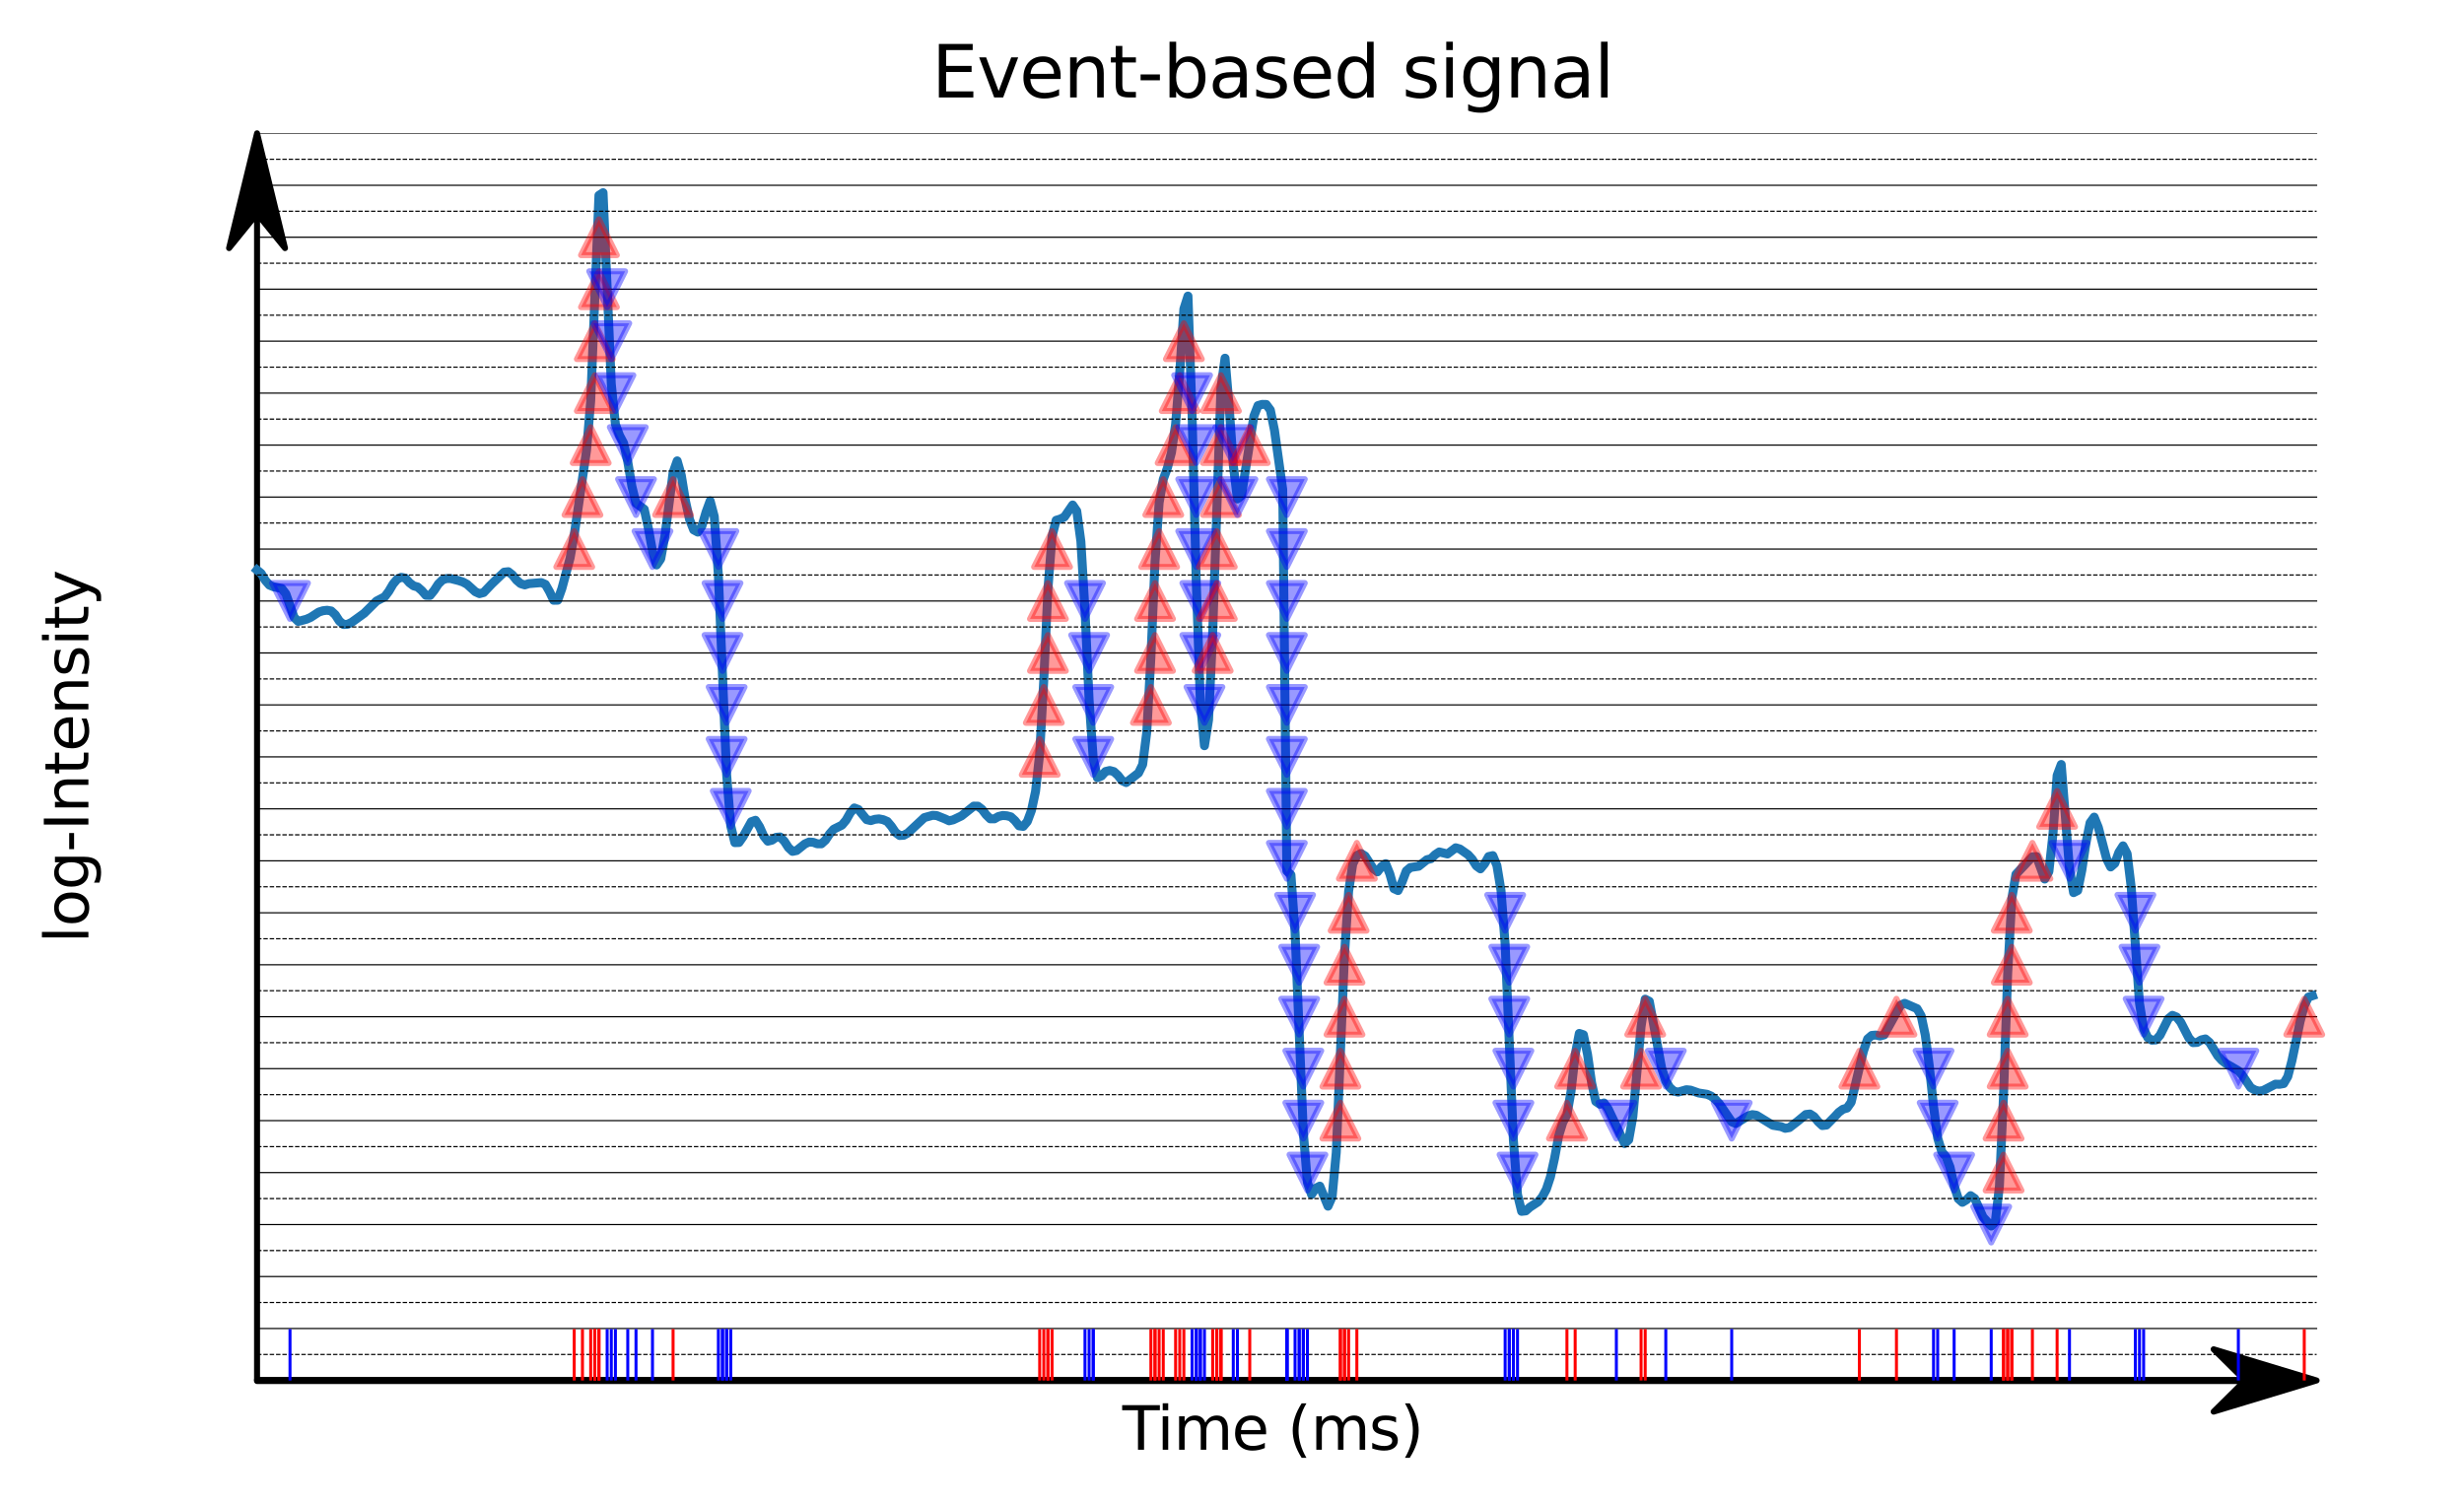 <?xml version="1.0" encoding="utf-8" standalone="no"?>
<!DOCTYPE svg PUBLIC "-//W3C//DTD SVG 1.1//EN"
  "http://www.w3.org/Graphics/SVG/1.1/DTD/svg11.dtd">
<svg xmlns:xlink="http://www.w3.org/1999/xlink" width="412.523pt" height="251.996pt" viewBox="0 0 412.523 251.996" xmlns="http://www.w3.org/2000/svg" version="1.1">
 <defs>
  <style type="text/css">*{stroke-linejoin: round; stroke-linecap: butt}</style>
 </defs>
 <g id="figure_1">
  <g id="patch_1">
   <path d="M 0 251.996 
L 412.523 251.996 
L 412.523 0 
L 0 0 
L 0 251.996 
z
" style="fill: none"/>
  </g>
  <g id="axes_1">
   <g id="patch_2">
    <path d="M 20.878 231.118 
L 405.323 231.118 
L 405.323 22.318 
L 20.878 22.318 
L 20.878 231.118 
z
" style="fill: none"/>
   </g>
   <g id="patch_3">
    <path d="M 387.848 231.118 
L 370.608 236.338 
L 375.78 231.212 
L 43.035 231.212 
L 43.035 231.024 
L 375.78 231.024 
L 370.608 225.898 
z
" style="stroke: #000000; stroke-linejoin: miter"/>
   </g>
   <g id="patch_4">
    <path d="M 43.035 22.318 
L 47.717 41.54 
L 43.035 35.774 
L 43.035 231.118 
L 43.034 231.118 
L 43.034 35.774 
L 38.353 41.54 
z
" style="stroke: #000000; stroke-linejoin: miter"/>
   </g>
   <g id="matplotlib.axis_1">
    <g id="text_1">
     <!-- Time (ms) -->
     <g transform="translate(187.901 242.717) scale(0.1 -0.1)">
      <defs>
       <path id="DejaVuSans-54" d="M -19 4666 
L 3928 4666 
L 3928 4134 
L 2272 4134 
L 2272 0 
L 1638 0 
L 1638 4134 
L -19 4134 
L -19 4666 
z
" transform="scale(0.016)"/>
       <path id="DejaVuSans-69" d="M 603 3500 
L 1178 3500 
L 1178 0 
L 603 0 
L 603 3500 
z
M 603 4863 
L 1178 4863 
L 1178 4134 
L 603 4134 
L 603 4863 
z
" transform="scale(0.016)"/>
       <path id="DejaVuSans-6d" d="M 3328 2828 
Q 3544 3216 3844 3400 
Q 4144 3584 4550 3584 
Q 5097 3584 5394 3201 
Q 5691 2819 5691 2113 
L 5691 0 
L 5113 0 
L 5113 2094 
Q 5113 2597 4934 2840 
Q 4756 3084 4391 3084 
Q 3944 3084 3684 2787 
Q 3425 2491 3425 1978 
L 3425 0 
L 2847 0 
L 2847 2094 
Q 2847 2600 2669 2842 
Q 2491 3084 2119 3084 
Q 1678 3084 1418 2786 
Q 1159 2488 1159 1978 
L 1159 0 
L 581 0 
L 581 3500 
L 1159 3500 
L 1159 2956 
Q 1356 3278 1631 3431 
Q 1906 3584 2284 3584 
Q 2666 3584 2933 3390 
Q 3200 3197 3328 2828 
z
" transform="scale(0.016)"/>
       <path id="DejaVuSans-65" d="M 3597 1894 
L 3597 1613 
L 953 1613 
Q 991 1019 1311 708 
Q 1631 397 2203 397 
Q 2534 397 2845 478 
Q 3156 559 3463 722 
L 3463 178 
Q 3153 47 2828 -22 
Q 2503 -91 2169 -91 
Q 1331 -91 842 396 
Q 353 884 353 1716 
Q 353 2575 817 3079 
Q 1281 3584 2069 3584 
Q 2775 3584 3186 3129 
Q 3597 2675 3597 1894 
z
M 3022 2063 
Q 3016 2534 2758 2815 
Q 2500 3097 2075 3097 
Q 1594 3097 1305 2825 
Q 1016 2553 972 2059 
L 3022 2063 
z
" transform="scale(0.016)"/>
       <path id="DejaVuSans-20" transform="scale(0.016)"/>
       <path id="DejaVuSans-28" d="M 1984 4856 
Q 1566 4138 1362 3434 
Q 1159 2731 1159 2009 
Q 1159 1288 1364 580 
Q 1569 -128 1984 -844 
L 1484 -844 
Q 1016 -109 783 600 
Q 550 1309 550 2009 
Q 550 2706 781 3412 
Q 1013 4119 1484 4856 
L 1984 4856 
z
" transform="scale(0.016)"/>
       <path id="DejaVuSans-73" d="M 2834 3397 
L 2834 2853 
Q 2591 2978 2328 3040 
Q 2066 3103 1784 3103 
Q 1356 3103 1142 2972 
Q 928 2841 928 2578 
Q 928 2378 1081 2264 
Q 1234 2150 1697 2047 
L 1894 2003 
Q 2506 1872 2764 1633 
Q 3022 1394 3022 966 
Q 3022 478 2636 193 
Q 2250 -91 1575 -91 
Q 1294 -91 989 -36 
Q 684 19 347 128 
L 347 722 
Q 666 556 975 473 
Q 1284 391 1588 391 
Q 1994 391 2212 530 
Q 2431 669 2431 922 
Q 2431 1156 2273 1281 
Q 2116 1406 1581 1522 
L 1381 1569 
Q 847 1681 609 1914 
Q 372 2147 372 2553 
Q 372 3047 722 3315 
Q 1072 3584 1716 3584 
Q 2034 3584 2315 3537 
Q 2597 3491 2834 3397 
z
" transform="scale(0.016)"/>
       <path id="DejaVuSans-29" d="M 513 4856 
L 1013 4856 
Q 1481 4119 1714 3412 
Q 1947 2706 1947 2009 
Q 1947 1309 1714 600 
Q 1481 -109 1013 -844 
L 513 -844 
Q 928 -128 1133 580 
Q 1338 1288 1338 2009 
Q 1338 2731 1133 3434 
Q 928 4138 513 4856 
z
" transform="scale(0.016)"/>
      </defs>
      <use xlink:href="#DejaVuSans-54"/>
      <use xlink:href="#DejaVuSans-69" x="57.959"/>
      <use xlink:href="#DejaVuSans-6d" x="85.742"/>
      <use xlink:href="#DejaVuSans-65" x="183.154"/>
      <use xlink:href="#DejaVuSans-20" x="244.678"/>
      <use xlink:href="#DejaVuSans-28" x="276.465"/>
      <use xlink:href="#DejaVuSans-6d" x="315.479"/>
      <use xlink:href="#DejaVuSans-73" x="412.891"/>
      <use xlink:href="#DejaVuSans-29" x="464.99"/>
     </g>
    </g>
   </g>
   <g id="matplotlib.axis_2">
    <g id="text_2">
     <!-- log-Intensity -->
     <g transform="translate(14.798 157.907) rotate(-90) scale(0.1 -0.1)">
      <defs>
       <path id="DejaVuSans-6c" d="M 603 4863 
L 1178 4863 
L 1178 0 
L 603 0 
L 603 4863 
z
" transform="scale(0.016)"/>
       <path id="DejaVuSans-6f" d="M 1959 3097 
Q 1497 3097 1228 2736 
Q 959 2375 959 1747 
Q 959 1119 1226 758 
Q 1494 397 1959 397 
Q 2419 397 2687 759 
Q 2956 1122 2956 1747 
Q 2956 2369 2687 2733 
Q 2419 3097 1959 3097 
z
M 1959 3584 
Q 2709 3584 3137 3096 
Q 3566 2609 3566 1747 
Q 3566 888 3137 398 
Q 2709 -91 1959 -91 
Q 1206 -91 779 398 
Q 353 888 353 1747 
Q 353 2609 779 3096 
Q 1206 3584 1959 3584 
z
" transform="scale(0.016)"/>
       <path id="DejaVuSans-67" d="M 2906 1791 
Q 2906 2416 2648 2759 
Q 2391 3103 1925 3103 
Q 1463 3103 1205 2759 
Q 947 2416 947 1791 
Q 947 1169 1205 825 
Q 1463 481 1925 481 
Q 2391 481 2648 825 
Q 2906 1169 2906 1791 
z
M 3481 434 
Q 3481 -459 3084 -895 
Q 2688 -1331 1869 -1331 
Q 1566 -1331 1297 -1286 
Q 1028 -1241 775 -1147 
L 775 -588 
Q 1028 -725 1275 -790 
Q 1522 -856 1778 -856 
Q 2344 -856 2625 -561 
Q 2906 -266 2906 331 
L 2906 616 
Q 2728 306 2450 153 
Q 2172 0 1784 0 
Q 1141 0 747 490 
Q 353 981 353 1791 
Q 353 2603 747 3093 
Q 1141 3584 1784 3584 
Q 2172 3584 2450 3431 
Q 2728 3278 2906 2969 
L 2906 3500 
L 3481 3500 
L 3481 434 
z
" transform="scale(0.016)"/>
       <path id="DejaVuSans-2d" d="M 313 2009 
L 1997 2009 
L 1997 1497 
L 313 1497 
L 313 2009 
z
" transform="scale(0.016)"/>
       <path id="DejaVuSans-49" d="M 628 4666 
L 1259 4666 
L 1259 0 
L 628 0 
L 628 4666 
z
" transform="scale(0.016)"/>
       <path id="DejaVuSans-6e" d="M 3513 2113 
L 3513 0 
L 2938 0 
L 2938 2094 
Q 2938 2591 2744 2837 
Q 2550 3084 2163 3084 
Q 1697 3084 1428 2787 
Q 1159 2491 1159 1978 
L 1159 0 
L 581 0 
L 581 3500 
L 1159 3500 
L 1159 2956 
Q 1366 3272 1645 3428 
Q 1925 3584 2291 3584 
Q 2894 3584 3203 3211 
Q 3513 2838 3513 2113 
z
" transform="scale(0.016)"/>
       <path id="DejaVuSans-74" d="M 1172 4494 
L 1172 3500 
L 2356 3500 
L 2356 3053 
L 1172 3053 
L 1172 1153 
Q 1172 725 1289 603 
Q 1406 481 1766 481 
L 2356 481 
L 2356 0 
L 1766 0 
Q 1100 0 847 248 
Q 594 497 594 1153 
L 594 3053 
L 172 3053 
L 172 3500 
L 594 3500 
L 594 4494 
L 1172 4494 
z
" transform="scale(0.016)"/>
       <path id="DejaVuSans-79" d="M 2059 -325 
Q 1816 -950 1584 -1140 
Q 1353 -1331 966 -1331 
L 506 -1331 
L 506 -850 
L 844 -850 
Q 1081 -850 1212 -737 
Q 1344 -625 1503 -206 
L 1606 56 
L 191 3500 
L 800 3500 
L 1894 763 
L 2988 3500 
L 3597 3500 
L 2059 -325 
z
" transform="scale(0.016)"/>
      </defs>
      <use xlink:href="#DejaVuSans-6c"/>
      <use xlink:href="#DejaVuSans-6f" x="27.783"/>
      <use xlink:href="#DejaVuSans-67" x="88.965"/>
      <use xlink:href="#DejaVuSans-2d" x="152.441"/>
      <use xlink:href="#DejaVuSans-49" x="188.525"/>
      <use xlink:href="#DejaVuSans-6e" x="218.018"/>
      <use xlink:href="#DejaVuSans-74" x="281.396"/>
      <use xlink:href="#DejaVuSans-65" x="320.605"/>
      <use xlink:href="#DejaVuSans-6e" x="382.129"/>
      <use xlink:href="#DejaVuSans-73" x="445.508"/>
      <use xlink:href="#DejaVuSans-69" x="497.607"/>
      <use xlink:href="#DejaVuSans-74" x="525.391"/>
      <use xlink:href="#DejaVuSans-79" x="564.6"/>
     </g>
    </g>
   </g>
   <g id="line2d_1">
    <path d="M 43.035 95.436 
L 43.724 96.005 
L 44.414 97.167 
L 45.104 97.954 
L 45.793 98.24 
L 47.173 98.523 
L 47.862 99.425 
L 49.241 103.36 
L 49.931 104.038 
L 51.31 103.672 
L 52 103.368 
L 53.379 102.47 
L 54.069 102.25 
L 54.758 102.171 
L 55.448 102.286 
L 56.138 102.927 
L 56.827 103.989 
L 57.517 104.553 
L 58.207 104.514 
L 58.896 104.18 
L 60.965 102.682 
L 63.034 100.633 
L 64.413 99.909 
L 65.103 98.983 
L 65.792 97.807 
L 66.482 96.976 
L 67.172 96.652 
L 67.861 96.787 
L 68.551 97.563 
L 69.241 98.085 
L 69.93 98.277 
L 70.62 98.887 
L 71.309 99.672 
L 71.999 99.693 
L 72.689 98.841 
L 73.378 97.783 
L 74.068 97.105 
L 74.758 96.859 
L 75.447 96.861 
L 76.826 97.214 
L 77.516 97.448 
L 78.206 97.827 
L 79.585 99.076 
L 80.275 99.388 
L 80.964 99.205 
L 82.344 97.755 
L 83.723 96.431 
L 84.412 95.789 
L 85.102 95.714 
L 85.792 96.254 
L 86.481 97.127 
L 87.171 97.717 
L 87.861 97.925 
L 88.55 97.713 
L 90.619 97.54 
L 91.309 97.841 
L 91.998 99.044 
L 92.688 100.497 
L 93.378 100.482 
L 94.067 98.542 
L 95.446 93.438 
L 96.136 89.551 
L 98.205 75.366 
L 98.895 67.103 
L 100.274 32.707 
L 100.963 32.261 
L 102.343 64.298 
L 103.032 71.03 
L 103.722 72.902 
L 104.412 74.205 
L 105.101 77.304 
L 105.791 81.412 
L 106.48 84.244 
L 107.86 85.26 
L 108.549 88.434 
L 109.239 92.243 
L 109.929 94.584 
L 110.618 93.576 
L 111.308 89.792 
L 112.687 79.107 
L 113.377 77.16 
L 114.066 79.585 
L 114.756 83.848 
L 115.446 86.977 
L 116.135 88.715 
L 116.825 89.086 
L 117.514 88.074 
L 118.204 85.743 
L 118.894 83.855 
L 119.583 86.466 
L 120.273 96.357 
L 121.652 129.656 
L 122.342 138.287 
L 123.031 141.073 
L 123.721 141.052 
L 124.411 140.067 
L 125.79 137.575 
L 126.48 137.334 
L 127.169 138.417 
L 127.859 139.967 
L 128.549 140.832 
L 129.238 140.667 
L 129.928 140.184 
L 130.617 140.125 
L 131.307 140.831 
L 131.997 141.898 
L 132.686 142.54 
L 133.376 142.395 
L 134.755 141.288 
L 135.445 140.977 
L 136.134 141.015 
L 136.824 141.269 
L 137.514 141.272 
L 138.203 140.657 
L 138.893 139.606 
L 139.583 138.825 
L 140.962 138.144 
L 141.651 137.314 
L 142.341 136.093 
L 143.031 135.269 
L 143.72 135.533 
L 145.1 137.226 
L 145.789 137.388 
L 146.479 137.171 
L 147.168 137.096 
L 147.858 137.233 
L 148.548 137.526 
L 149.237 138.341 
L 149.927 139.362 
L 150.617 139.881 
L 151.306 139.842 
L 151.996 139.46 
L 154.754 136.883 
L 156.134 136.501 
L 156.823 136.545 
L 158.202 137.096 
L 158.892 137.42 
L 159.582 137.26 
L 160.961 136.605 
L 163.03 134.961 
L 163.719 134.973 
L 164.409 135.502 
L 165.099 136.412 
L 165.788 137.088 
L 166.478 137.093 
L 167.168 136.696 
L 167.857 136.531 
L 168.547 136.574 
L 169.237 136.756 
L 169.926 137.391 
L 170.616 138.266 
L 171.305 138.357 
L 171.995 137.543 
L 172.685 135.685 
L 173.374 132.484 
L 174.064 126.185 
L 174.754 113.785 
L 175.443 98.658 
L 176.133 89.809 
L 176.822 87.105 
L 177.512 86.896 
L 178.202 86.55 
L 179.581 84.547 
L 180.271 85.555 
L 180.96 90.643 
L 181.65 102.198 
L 182.339 117.223 
L 183.029 126.986 
L 183.719 130.203 
L 184.408 129.913 
L 185.098 129.16 
L 185.788 128.997 
L 186.477 129.18 
L 187.167 129.811 
L 187.856 130.7 
L 188.546 131.018 
L 190.615 129.412 
L 191.305 127.997 
L 191.994 122.56 
L 192.684 110.042 
L 193.373 94.063 
L 194.063 84.151 
L 194.753 80.25 
L 195.442 78.363 
L 196.132 75.744 
L 196.822 70.982 
L 197.511 62.374 
L 198.201 51.733 
L 198.89 49.571 
L 199.58 69.408 
L 200.27 97.236 
L 200.959 117.464 
L 201.649 124.852 
L 202.339 120.507 
L 203.028 105.915 
L 204.407 64.99 
L 205.097 59.968 
L 205.787 68.104 
L 206.476 77.87 
L 207.166 83.531 
L 207.856 82.946 
L 209.924 69.671 
L 210.614 67.902 
L 211.304 67.702 
L 211.993 67.716 
L 212.683 68.652 
L 213.373 72.033 
L 214.752 81.926 
L 215.442 145.819 
L 216.131 146.47 
L 216.821 156.123 
L 218.2 189.521 
L 218.89 197.996 
L 219.579 199.985 
L 220.269 198.933 
L 220.959 198.583 
L 222.338 201.937 
L 223.027 200.377 
L 223.717 192.942 
L 225.096 159.898 
L 225.786 149.207 
L 226.476 144.673 
L 227.165 143.234 
L 227.855 142.892 
L 228.544 143.315 
L 229.924 145.446 
L 230.613 145.966 
L 231.303 145.07 
L 231.993 144.597 
L 232.682 146.301 
L 233.372 148.781 
L 234.061 149.098 
L 234.751 147.633 
L 235.441 145.811 
L 236.13 145.232 
L 237.51 145.03 
L 238.889 143.933 
L 239.578 143.765 
L 240.268 143.091 
L 240.958 142.631 
L 242.337 142.975 
L 243.716 141.934 
L 244.406 142.133 
L 245.785 143.095 
L 246.475 143.856 
L 247.164 144.964 
L 247.854 145.465 
L 248.544 144.624 
L 249.233 143.4 
L 249.923 143.249 
L 250.612 144.902 
L 251.302 149.096 
L 251.992 158.066 
L 253.371 190.877 
L 254.061 199.988 
L 254.75 202.805 
L 255.44 202.73 
L 256.129 202.117 
L 257.509 201.21 
L 258.198 200.398 
L 258.888 199.108 
L 259.578 197.02 
L 260.267 193.91 
L 260.957 190.161 
L 261.647 187.903 
L 262.336 186.655 
L 263.026 182.703 
L 263.715 176.601 
L 264.405 173.017 
L 265.095 173.241 
L 265.784 176.511 
L 266.474 181.32 
L 267.164 184.408 
L 267.853 184.865 
L 268.543 184.664 
L 269.232 185.632 
L 271.991 191.455 
L 272.681 190.825 
L 273.37 186.98 
L 274.749 171.886 
L 275.439 167.282 
L 276.129 167.644 
L 278.198 178.84 
L 278.887 180.984 
L 279.577 182.097 
L 280.266 182.694 
L 280.956 182.842 
L 282.335 182.439 
L 283.025 182.509 
L 284.404 182.991 
L 285.783 183.207 
L 286.473 183.502 
L 287.163 184.046 
L 287.852 184.791 
L 289.921 187.819 
L 290.611 188.098 
L 291.99 187.242 
L 292.68 186.816 
L 293.369 186.612 
L 294.059 186.712 
L 296.817 188.397 
L 298.197 188.623 
L 298.886 188.905 
L 299.576 188.788 
L 300.955 187.731 
L 302.334 186.591 
L 303.024 186.508 
L 303.714 186.949 
L 304.403 187.8 
L 305.093 188.441 
L 305.783 188.363 
L 307.162 186.963 
L 307.852 186.221 
L 308.541 185.712 
L 309.231 185.513 
L 309.92 184.536 
L 311.3 178.74 
L 311.989 175.951 
L 312.679 173.941 
L 313.369 173.351 
L 314.058 173.291 
L 314.748 173.45 
L 315.437 173.263 
L 318.196 168.286 
L 318.886 167.972 
L 320.954 168.874 
L 321.644 170.071 
L 322.334 173.309 
L 323.023 178.627 
L 323.713 185.234 
L 324.403 190.511 
L 325.092 192.814 
L 325.782 193.644 
L 326.471 195.383 
L 327.161 198.501 
L 327.851 200.687 
L 328.54 201.296 
L 329.23 200.876 
L 329.92 200.179 
L 330.609 200.656 
L 331.988 203.756 
L 333.368 205.267 
L 334.057 204.528 
L 334.747 198.558 
L 335.437 183.188 
L 336.126 162.997 
L 336.816 150.448 
L 337.505 146.377 
L 340.264 143.446 
L 340.954 143.407 
L 342.333 147.171 
L 343.022 145.935 
L 343.712 139.595 
L 344.402 129.834 
L 345.091 127.99 
L 346.471 145.413 
L 347.16 149.445 
L 347.85 149.092 
L 348.539 145.702 
L 349.229 141.143 
L 349.919 137.754 
L 350.608 136.803 
L 351.298 138.516 
L 352.677 143.759 
L 353.367 145.146 
L 354.057 144.548 
L 354.746 142.69 
L 355.436 141.613 
L 356.125 142.924 
L 356.815 148.597 
L 358.194 167.941 
L 358.884 172.241 
L 359.574 173.721 
L 360.263 174.148 
L 360.953 174.104 
L 361.642 173.302 
L 363.022 170.552 
L 363.711 169.991 
L 364.401 170.274 
L 365.091 171.129 
L 366.47 173.794 
L 367.159 174.56 
L 367.849 174.521 
L 368.539 174.1 
L 369.228 173.938 
L 369.918 174.522 
L 371.297 176.77 
L 371.987 177.539 
L 372.676 178.065 
L 374.745 179.267 
L 375.435 180.056 
L 376.814 182.097 
L 377.504 182.484 
L 378.193 182.678 
L 378.883 182.58 
L 380.952 181.51 
L 381.642 181.534 
L 382.331 181.413 
L 383.021 180.239 
L 383.71 177.599 
L 385.09 171.004 
L 385.779 168.401 
L 386.469 166.938 
L 387.159 166.704 
L 387.159 166.704 
" clip-path="url(#pf09768d15c)" style="fill: none; stroke: #1f77b4; stroke-width: 1.5; stroke-linecap: square"/>
   </g>
   <g id="line2d_2">
    <path d="M 43.035 226.768 
L 387.848 226.768 
" clip-path="url(#pf09768d15c)" style="fill: none; stroke-dasharray: 0.74,0.32; stroke-dashoffset: 0; stroke: #000000; stroke-width: 0.2"/>
   </g>
   <g id="line2d_3">
    <path d="M 43.035 218.068 
L 387.848 218.068 
" clip-path="url(#pf09768d15c)" style="fill: none; stroke-dasharray: 0.74,0.32; stroke-dashoffset: 0; stroke: #000000; stroke-width: 0.2"/>
   </g>
   <g id="line2d_4">
    <path d="M 43.035 209.368 
L 387.848 209.368 
" clip-path="url(#pf09768d15c)" style="fill: none; stroke-dasharray: 0.74,0.32; stroke-dashoffset: 0; stroke: #000000; stroke-width: 0.2"/>
   </g>
   <g id="line2d_5">
    <path d="M 43.035 200.668 
L 387.848 200.668 
" clip-path="url(#pf09768d15c)" style="fill: none; stroke-dasharray: 0.74,0.32; stroke-dashoffset: 0; stroke: #000000; stroke-width: 0.2"/>
   </g>
   <g id="line2d_6">
    <path d="M 43.035 191.968 
L 387.848 191.968 
" clip-path="url(#pf09768d15c)" style="fill: none; stroke-dasharray: 0.74,0.32; stroke-dashoffset: 0; stroke: #000000; stroke-width: 0.2"/>
   </g>
   <g id="line2d_7">
    <path d="M 43.035 183.268 
L 387.848 183.268 
" clip-path="url(#pf09768d15c)" style="fill: none; stroke-dasharray: 0.74,0.32; stroke-dashoffset: 0; stroke: #000000; stroke-width: 0.2"/>
   </g>
   <g id="line2d_8">
    <path d="M 43.035 174.568 
L 387.848 174.568 
" clip-path="url(#pf09768d15c)" style="fill: none; stroke-dasharray: 0.74,0.32; stroke-dashoffset: 0; stroke: #000000; stroke-width: 0.2"/>
   </g>
   <g id="line2d_9">
    <path d="M 43.035 165.868 
L 387.848 165.868 
" clip-path="url(#pf09768d15c)" style="fill: none; stroke-dasharray: 0.74,0.32; stroke-dashoffset: 0; stroke: #000000; stroke-width: 0.2"/>
   </g>
   <g id="line2d_10">
    <path d="M 43.035 157.168 
L 387.848 157.168 
" clip-path="url(#pf09768d15c)" style="fill: none; stroke-dasharray: 0.74,0.32; stroke-dashoffset: 0; stroke: #000000; stroke-width: 0.2"/>
   </g>
   <g id="line2d_11">
    <path d="M 43.035 148.468 
L 387.848 148.468 
" clip-path="url(#pf09768d15c)" style="fill: none; stroke-dasharray: 0.74,0.32; stroke-dashoffset: 0; stroke: #000000; stroke-width: 0.2"/>
   </g>
   <g id="line2d_12">
    <path d="M 43.035 139.768 
L 387.848 139.768 
" clip-path="url(#pf09768d15c)" style="fill: none; stroke-dasharray: 0.74,0.32; stroke-dashoffset: 0; stroke: #000000; stroke-width: 0.2"/>
   </g>
   <g id="line2d_13">
    <path d="M 43.035 131.068 
L 387.848 131.068 
" clip-path="url(#pf09768d15c)" style="fill: none; stroke-dasharray: 0.74,0.32; stroke-dashoffset: 0; stroke: #000000; stroke-width: 0.2"/>
   </g>
   <g id="line2d_14">
    <path d="M 43.035 122.368 
L 387.848 122.368 
" clip-path="url(#pf09768d15c)" style="fill: none; stroke-dasharray: 0.74,0.32; stroke-dashoffset: 0; stroke: #000000; stroke-width: 0.2"/>
   </g>
   <g id="line2d_15">
    <path d="M 43.035 113.668 
L 387.848 113.668 
" clip-path="url(#pf09768d15c)" style="fill: none; stroke-dasharray: 0.74,0.32; stroke-dashoffset: 0; stroke: #000000; stroke-width: 0.2"/>
   </g>
   <g id="line2d_16">
    <path d="M 43.035 104.968 
L 387.848 104.968 
" clip-path="url(#pf09768d15c)" style="fill: none; stroke-dasharray: 0.74,0.32; stroke-dashoffset: 0; stroke: #000000; stroke-width: 0.2"/>
   </g>
   <g id="line2d_17">
    <path d="M 43.035 96.268 
L 387.848 96.268 
" clip-path="url(#pf09768d15c)" style="fill: none; stroke-dasharray: 0.74,0.32; stroke-dashoffset: 0; stroke: #000000; stroke-width: 0.2"/>
   </g>
   <g id="line2d_18">
    <path d="M 43.035 87.568 
L 387.848 87.568 
" clip-path="url(#pf09768d15c)" style="fill: none; stroke-dasharray: 0.74,0.32; stroke-dashoffset: 0; stroke: #000000; stroke-width: 0.2"/>
   </g>
   <g id="line2d_19">
    <path d="M 43.035 78.868 
L 387.848 78.868 
" clip-path="url(#pf09768d15c)" style="fill: none; stroke-dasharray: 0.74,0.32; stroke-dashoffset: 0; stroke: #000000; stroke-width: 0.2"/>
   </g>
   <g id="line2d_20">
    <path d="M 43.035 70.168 
L 387.848 70.168 
" clip-path="url(#pf09768d15c)" style="fill: none; stroke-dasharray: 0.74,0.32; stroke-dashoffset: 0; stroke: #000000; stroke-width: 0.2"/>
   </g>
   <g id="line2d_21">
    <path d="M 43.035 61.468 
L 387.848 61.468 
" clip-path="url(#pf09768d15c)" style="fill: none; stroke-dasharray: 0.74,0.32; stroke-dashoffset: 0; stroke: #000000; stroke-width: 0.2"/>
   </g>
   <g id="line2d_22">
    <path d="M 43.035 52.768 
L 387.848 52.768 
" clip-path="url(#pf09768d15c)" style="fill: none; stroke-dasharray: 0.74,0.32; stroke-dashoffset: 0; stroke: #000000; stroke-width: 0.2"/>
   </g>
   <g id="line2d_23">
    <path d="M 43.035 44.068 
L 387.848 44.068 
" clip-path="url(#pf09768d15c)" style="fill: none; stroke-dasharray: 0.74,0.32; stroke-dashoffset: 0; stroke: #000000; stroke-width: 0.2"/>
   </g>
   <g id="line2d_24">
    <path d="M 43.035 35.368 
L 387.848 35.368 
" clip-path="url(#pf09768d15c)" style="fill: none; stroke-dasharray: 0.74,0.32; stroke-dashoffset: 0; stroke: #000000; stroke-width: 0.2"/>
   </g>
   <g id="line2d_25">
    <path d="M 43.035 26.668 
L 387.848 26.668 
" clip-path="url(#pf09768d15c)" style="fill: none; stroke-dasharray: 0.74,0.32; stroke-dashoffset: 0; stroke: #000000; stroke-width: 0.2"/>
   </g>
   <g id="line2d_26">
    <path d="M 43.035 231.118 
L 387.848 231.118 
" clip-path="url(#pf09768d15c)" style="fill: none; stroke: #000000; stroke-width: 0.2; stroke-linecap: square"/>
   </g>
   <g id="line2d_27">
    <path d="M 43.035 222.418 
L 387.848 222.418 
" clip-path="url(#pf09768d15c)" style="fill: none; stroke: #000000; stroke-width: 0.2; stroke-linecap: square"/>
   </g>
   <g id="line2d_28">
    <path d="M 43.035 213.718 
L 387.848 213.718 
" clip-path="url(#pf09768d15c)" style="fill: none; stroke: #000000; stroke-width: 0.2; stroke-linecap: square"/>
   </g>
   <g id="line2d_29">
    <path d="M 43.035 205.018 
L 387.848 205.018 
" clip-path="url(#pf09768d15c)" style="fill: none; stroke: #000000; stroke-width: 0.2; stroke-linecap: square"/>
   </g>
   <g id="line2d_30">
    <path d="M 43.035 196.318 
L 387.848 196.318 
" clip-path="url(#pf09768d15c)" style="fill: none; stroke: #000000; stroke-width: 0.2; stroke-linecap: square"/>
   </g>
   <g id="line2d_31">
    <path d="M 43.035 187.618 
L 387.848 187.618 
" clip-path="url(#pf09768d15c)" style="fill: none; stroke: #000000; stroke-width: 0.2; stroke-linecap: square"/>
   </g>
   <g id="line2d_32">
    <path d="M 43.035 178.918 
L 387.848 178.918 
" clip-path="url(#pf09768d15c)" style="fill: none; stroke: #000000; stroke-width: 0.2; stroke-linecap: square"/>
   </g>
   <g id="line2d_33">
    <path d="M 43.035 170.218 
L 387.848 170.218 
" clip-path="url(#pf09768d15c)" style="fill: none; stroke: #000000; stroke-width: 0.2; stroke-linecap: square"/>
   </g>
   <g id="line2d_34">
    <path d="M 43.035 161.518 
L 387.848 161.518 
" clip-path="url(#pf09768d15c)" style="fill: none; stroke: #000000; stroke-width: 0.2; stroke-linecap: square"/>
   </g>
   <g id="line2d_35">
    <path d="M 43.035 152.818 
L 387.848 152.818 
" clip-path="url(#pf09768d15c)" style="fill: none; stroke: #000000; stroke-width: 0.2; stroke-linecap: square"/>
   </g>
   <g id="line2d_36">
    <path d="M 43.035 144.118 
L 387.848 144.118 
" clip-path="url(#pf09768d15c)" style="fill: none; stroke: #000000; stroke-width: 0.2; stroke-linecap: square"/>
   </g>
   <g id="line2d_37">
    <path d="M 43.035 135.418 
L 387.848 135.418 
" clip-path="url(#pf09768d15c)" style="fill: none; stroke: #000000; stroke-width: 0.2; stroke-linecap: square"/>
   </g>
   <g id="line2d_38">
    <path d="M 43.035 126.718 
L 387.848 126.718 
" clip-path="url(#pf09768d15c)" style="fill: none; stroke: #000000; stroke-width: 0.2; stroke-linecap: square"/>
   </g>
   <g id="line2d_39">
    <path d="M 43.035 118.018 
L 387.848 118.018 
" clip-path="url(#pf09768d15c)" style="fill: none; stroke: #000000; stroke-width: 0.2; stroke-linecap: square"/>
   </g>
   <g id="line2d_40">
    <path d="M 43.035 109.318 
L 387.848 109.318 
" clip-path="url(#pf09768d15c)" style="fill: none; stroke: #000000; stroke-width: 0.2; stroke-linecap: square"/>
   </g>
   <g id="line2d_41">
    <path d="M 43.035 100.618 
L 387.848 100.618 
" clip-path="url(#pf09768d15c)" style="fill: none; stroke: #000000; stroke-width: 0.2; stroke-linecap: square"/>
   </g>
   <g id="line2d_42">
    <path d="M 43.035 91.918 
L 387.848 91.918 
" clip-path="url(#pf09768d15c)" style="fill: none; stroke: #000000; stroke-width: 0.2; stroke-linecap: square"/>
   </g>
   <g id="line2d_43">
    <path d="M 43.035 83.218 
L 387.848 83.218 
" clip-path="url(#pf09768d15c)" style="fill: none; stroke: #000000; stroke-width: 0.2; stroke-linecap: square"/>
   </g>
   <g id="line2d_44">
    <path d="M 43.035 74.518 
L 387.848 74.518 
" clip-path="url(#pf09768d15c)" style="fill: none; stroke: #000000; stroke-width: 0.2; stroke-linecap: square"/>
   </g>
   <g id="line2d_45">
    <path d="M 43.035 65.818 
L 387.848 65.818 
" clip-path="url(#pf09768d15c)" style="fill: none; stroke: #000000; stroke-width: 0.2; stroke-linecap: square"/>
   </g>
   <g id="line2d_46">
    <path d="M 43.035 57.118 
L 387.848 57.118 
" clip-path="url(#pf09768d15c)" style="fill: none; stroke: #000000; stroke-width: 0.2; stroke-linecap: square"/>
   </g>
   <g id="line2d_47">
    <path d="M 43.035 48.418 
L 387.848 48.418 
" clip-path="url(#pf09768d15c)" style="fill: none; stroke: #000000; stroke-width: 0.2; stroke-linecap: square"/>
   </g>
   <g id="line2d_48">
    <path d="M 43.035 39.718 
L 387.848 39.718 
" clip-path="url(#pf09768d15c)" style="fill: none; stroke: #000000; stroke-width: 0.2; stroke-linecap: square"/>
   </g>
   <g id="line2d_49">
    <path d="M 43.035 31.018 
L 387.848 31.018 
" clip-path="url(#pf09768d15c)" style="fill: none; stroke: #000000; stroke-width: 0.2; stroke-linecap: square"/>
   </g>
   <g id="line2d_50">
    <path d="M 43.035 22.318 
L 387.848 22.318 
" clip-path="url(#pf09768d15c)" style="fill: none; stroke: #000000; stroke-width: 0.2; stroke-linecap: square"/>
   </g>
   <g id="line2d_51">
    <defs>
     <path id="mab9ae1dec1" d="M -0 3 
L 3 -3 
L -3 -3 
z
" style="stroke: #0000ff; stroke-opacity: 0.4; stroke-linejoin: miter"/>
    </defs>
    <g clip-path="url(#pf09768d15c)">
     <use xlink:href="#mab9ae1dec1" x="48.552" y="100.618" style="fill: #0000ff; fill-opacity: 0.4; stroke: #0000ff; stroke-opacity: 0.4; stroke-linejoin: miter"/>
    </g>
   </g>
   <g id="line2d_52">
    <path d="M 48.552 231.118 
L 48.552 222.766 
" clip-path="url(#pf09768d15c)" style="fill: none; stroke: #0000ff; stroke-width: 0.5; stroke-linecap: square"/>
   </g>
   <g id="line2d_53">
    <defs>
     <path id="m4a6de29f73" d="M 0 -3 
L -3 3 
L 3 3 
z
" style="stroke: #ff0000; stroke-opacity: 0.4; stroke-linejoin: miter"/>
    </defs>
    <g clip-path="url(#pf09768d15c)">
     <use xlink:href="#m4a6de29f73" x="96.136" y="91.918" style="fill: #ff0000; fill-opacity: 0.4; stroke: #ff0000; stroke-opacity: 0.4; stroke-linejoin: miter"/>
    </g>
   </g>
   <g id="line2d_54">
    <path d="M 96.136 231.118 
L 96.136 222.766 
" clip-path="url(#pf09768d15c)" style="fill: none; stroke: #ff0000; stroke-width: 0.5; stroke-linecap: square"/>
   </g>
   <g id="line2d_55">
    <g clip-path="url(#pf09768d15c)">
     <use xlink:href="#m4a6de29f73" x="97.515" y="83.218" style="fill: #ff0000; fill-opacity: 0.4; stroke: #ff0000; stroke-opacity: 0.4; stroke-linejoin: miter"/>
    </g>
   </g>
   <g id="line2d_56">
    <path d="M 97.515 231.118 
L 97.515 222.766 
" clip-path="url(#pf09768d15c)" style="fill: none; stroke: #ff0000; stroke-width: 0.5; stroke-linecap: square"/>
   </g>
   <g id="line2d_57">
    <g clip-path="url(#pf09768d15c)">
     <use xlink:href="#m4a6de29f73" x="98.895" y="74.518" style="fill: #ff0000; fill-opacity: 0.4; stroke: #ff0000; stroke-opacity: 0.4; stroke-linejoin: miter"/>
    </g>
   </g>
   <g id="line2d_58">
    <path d="M 98.895 231.118 
L 98.895 222.766 
" clip-path="url(#pf09768d15c)" style="fill: none; stroke: #ff0000; stroke-width: 0.5; stroke-linecap: square"/>
   </g>
   <g id="line2d_59">
    <g clip-path="url(#pf09768d15c)">
     <use xlink:href="#m4a6de29f73" x="99.584" y="65.818" style="fill: #ff0000; fill-opacity: 0.4; stroke: #ff0000; stroke-opacity: 0.4; stroke-linejoin: miter"/>
    </g>
   </g>
   <g id="line2d_60">
    <path d="M 99.584 231.118 
L 99.584 222.766 
" clip-path="url(#pf09768d15c)" style="fill: none; stroke: #ff0000; stroke-width: 0.5; stroke-linecap: square"/>
   </g>
   <g id="line2d_61">
    <g clip-path="url(#pf09768d15c)">
     <use xlink:href="#m4a6de29f73" x="99.584" y="57.118" style="fill: #ff0000; fill-opacity: 0.4; stroke: #ff0000; stroke-opacity: 0.4; stroke-linejoin: miter"/>
    </g>
   </g>
   <g id="line2d_62">
    <path d="M 99.584 231.118 
L 99.584 222.766 
" clip-path="url(#pf09768d15c)" style="fill: none; stroke: #ff0000; stroke-width: 0.5; stroke-linecap: square"/>
   </g>
   <g id="line2d_63">
    <g clip-path="url(#pf09768d15c)">
     <use xlink:href="#m4a6de29f73" x="100.274" y="48.418" style="fill: #ff0000; fill-opacity: 0.4; stroke: #ff0000; stroke-opacity: 0.4; stroke-linejoin: miter"/>
    </g>
   </g>
   <g id="line2d_64">
    <path d="M 100.274 231.118 
L 100.274 222.766 
" clip-path="url(#pf09768d15c)" style="fill: none; stroke: #ff0000; stroke-width: 0.5; stroke-linecap: square"/>
   </g>
   <g id="line2d_65">
    <g clip-path="url(#pf09768d15c)">
     <use xlink:href="#m4a6de29f73" x="100.274" y="39.718" style="fill: #ff0000; fill-opacity: 0.4; stroke: #ff0000; stroke-opacity: 0.4; stroke-linejoin: miter"/>
    </g>
   </g>
   <g id="line2d_66">
    <path d="M 100.274 231.118 
L 100.274 222.766 
" clip-path="url(#pf09768d15c)" style="fill: none; stroke: #ff0000; stroke-width: 0.5; stroke-linecap: square"/>
   </g>
   <g id="line2d_67">
    <g clip-path="url(#pf09768d15c)">
     <use xlink:href="#mab9ae1dec1" x="101.653" y="48.418" style="fill: #0000ff; fill-opacity: 0.4; stroke: #0000ff; stroke-opacity: 0.4; stroke-linejoin: miter"/>
    </g>
   </g>
   <g id="line2d_68">
    <path d="M 101.653 231.118 
L 101.653 222.766 
" clip-path="url(#pf09768d15c)" style="fill: none; stroke: #0000ff; stroke-width: 0.5; stroke-linecap: square"/>
   </g>
   <g id="line2d_69">
    <g clip-path="url(#pf09768d15c)">
     <use xlink:href="#mab9ae1dec1" x="102.343" y="57.118" style="fill: #0000ff; fill-opacity: 0.4; stroke: #0000ff; stroke-opacity: 0.4; stroke-linejoin: miter"/>
    </g>
   </g>
   <g id="line2d_70">
    <path d="M 102.343 231.118 
L 102.343 222.766 
" clip-path="url(#pf09768d15c)" style="fill: none; stroke: #0000ff; stroke-width: 0.5; stroke-linecap: square"/>
   </g>
   <g id="line2d_71">
    <g clip-path="url(#pf09768d15c)">
     <use xlink:href="#mab9ae1dec1" x="103.032" y="65.818" style="fill: #0000ff; fill-opacity: 0.4; stroke: #0000ff; stroke-opacity: 0.4; stroke-linejoin: miter"/>
    </g>
   </g>
   <g id="line2d_72">
    <path d="M 103.032 231.118 
L 103.032 222.766 
" clip-path="url(#pf09768d15c)" style="fill: none; stroke: #0000ff; stroke-width: 0.5; stroke-linecap: square"/>
   </g>
   <g id="line2d_73">
    <g clip-path="url(#pf09768d15c)">
     <use xlink:href="#mab9ae1dec1" x="105.101" y="74.518" style="fill: #0000ff; fill-opacity: 0.4; stroke: #0000ff; stroke-opacity: 0.4; stroke-linejoin: miter"/>
    </g>
   </g>
   <g id="line2d_74">
    <path d="M 105.101 231.118 
L 105.101 222.766 
" clip-path="url(#pf09768d15c)" style="fill: none; stroke: #0000ff; stroke-width: 0.5; stroke-linecap: square"/>
   </g>
   <g id="line2d_75">
    <g clip-path="url(#pf09768d15c)">
     <use xlink:href="#mab9ae1dec1" x="106.48" y="83.218" style="fill: #0000ff; fill-opacity: 0.4; stroke: #0000ff; stroke-opacity: 0.4; stroke-linejoin: miter"/>
    </g>
   </g>
   <g id="line2d_76">
    <path d="M 106.48 231.118 
L 106.48 222.766 
" clip-path="url(#pf09768d15c)" style="fill: none; stroke: #0000ff; stroke-width: 0.5; stroke-linecap: square"/>
   </g>
   <g id="line2d_77">
    <g clip-path="url(#pf09768d15c)">
     <use xlink:href="#mab9ae1dec1" x="109.239" y="91.918" style="fill: #0000ff; fill-opacity: 0.4; stroke: #0000ff; stroke-opacity: 0.4; stroke-linejoin: miter"/>
    </g>
   </g>
   <g id="line2d_78">
    <path d="M 109.239 231.118 
L 109.239 222.766 
" clip-path="url(#pf09768d15c)" style="fill: none; stroke: #0000ff; stroke-width: 0.5; stroke-linecap: square"/>
   </g>
   <g id="line2d_79">
    <g clip-path="url(#pf09768d15c)">
     <use xlink:href="#m4a6de29f73" x="112.687" y="83.218" style="fill: #ff0000; fill-opacity: 0.4; stroke: #ff0000; stroke-opacity: 0.4; stroke-linejoin: miter"/>
    </g>
   </g>
   <g id="line2d_80">
    <path d="M 112.687 231.118 
L 112.687 222.766 
" clip-path="url(#pf09768d15c)" style="fill: none; stroke: #ff0000; stroke-width: 0.5; stroke-linecap: square"/>
   </g>
   <g id="line2d_81">
    <g clip-path="url(#pf09768d15c)">
     <use xlink:href="#mab9ae1dec1" x="120.273" y="91.918" style="fill: #0000ff; fill-opacity: 0.4; stroke: #0000ff; stroke-opacity: 0.4; stroke-linejoin: miter"/>
    </g>
   </g>
   <g id="line2d_82">
    <path d="M 120.273 231.118 
L 120.273 222.766 
" clip-path="url(#pf09768d15c)" style="fill: none; stroke: #0000ff; stroke-width: 0.5; stroke-linecap: square"/>
   </g>
   <g id="line2d_83">
    <g clip-path="url(#pf09768d15c)">
     <use xlink:href="#mab9ae1dec1" x="120.963" y="100.618" style="fill: #0000ff; fill-opacity: 0.4; stroke: #0000ff; stroke-opacity: 0.4; stroke-linejoin: miter"/>
    </g>
   </g>
   <g id="line2d_84">
    <path d="M 120.963 231.118 
L 120.963 222.766 
" clip-path="url(#pf09768d15c)" style="fill: none; stroke: #0000ff; stroke-width: 0.5; stroke-linecap: square"/>
   </g>
   <g id="line2d_85">
    <g clip-path="url(#pf09768d15c)">
     <use xlink:href="#mab9ae1dec1" x="120.963" y="109.318" style="fill: #0000ff; fill-opacity: 0.4; stroke: #0000ff; stroke-opacity: 0.4; stroke-linejoin: miter"/>
    </g>
   </g>
   <g id="line2d_86">
    <path d="M 120.963 231.118 
L 120.963 222.766 
" clip-path="url(#pf09768d15c)" style="fill: none; stroke: #0000ff; stroke-width: 0.5; stroke-linecap: square"/>
   </g>
   <g id="line2d_87">
    <g clip-path="url(#pf09768d15c)">
     <use xlink:href="#mab9ae1dec1" x="121.652" y="118.018" style="fill: #0000ff; fill-opacity: 0.4; stroke: #0000ff; stroke-opacity: 0.4; stroke-linejoin: miter"/>
    </g>
   </g>
   <g id="line2d_88">
    <path d="M 121.652 231.118 
L 121.652 222.766 
" clip-path="url(#pf09768d15c)" style="fill: none; stroke: #0000ff; stroke-width: 0.5; stroke-linecap: square"/>
   </g>
   <g id="line2d_89">
    <g clip-path="url(#pf09768d15c)">
     <use xlink:href="#mab9ae1dec1" x="121.652" y="126.718" style="fill: #0000ff; fill-opacity: 0.4; stroke: #0000ff; stroke-opacity: 0.4; stroke-linejoin: miter"/>
    </g>
   </g>
   <g id="line2d_90">
    <path d="M 121.652 231.118 
L 121.652 222.766 
" clip-path="url(#pf09768d15c)" style="fill: none; stroke: #0000ff; stroke-width: 0.5; stroke-linecap: square"/>
   </g>
   <g id="line2d_91">
    <g clip-path="url(#pf09768d15c)">
     <use xlink:href="#mab9ae1dec1" x="122.342" y="135.418" style="fill: #0000ff; fill-opacity: 0.4; stroke: #0000ff; stroke-opacity: 0.4; stroke-linejoin: miter"/>
    </g>
   </g>
   <g id="line2d_92">
    <path d="M 122.342 231.118 
L 122.342 222.766 
" clip-path="url(#pf09768d15c)" style="fill: none; stroke: #0000ff; stroke-width: 0.5; stroke-linecap: square"/>
   </g>
   <g id="line2d_93">
    <g clip-path="url(#pf09768d15c)">
     <use xlink:href="#m4a6de29f73" x="174.064" y="126.718" style="fill: #ff0000; fill-opacity: 0.4; stroke: #ff0000; stroke-opacity: 0.4; stroke-linejoin: miter"/>
    </g>
   </g>
   <g id="line2d_94">
    <path d="M 174.064 231.118 
L 174.064 222.766 
" clip-path="url(#pf09768d15c)" style="fill: none; stroke: #ff0000; stroke-width: 0.5; stroke-linecap: square"/>
   </g>
   <g id="line2d_95">
    <g clip-path="url(#pf09768d15c)">
     <use xlink:href="#m4a6de29f73" x="174.754" y="118.018" style="fill: #ff0000; fill-opacity: 0.4; stroke: #ff0000; stroke-opacity: 0.4; stroke-linejoin: miter"/>
    </g>
   </g>
   <g id="line2d_96">
    <path d="M 174.754 231.118 
L 174.754 222.766 
" clip-path="url(#pf09768d15c)" style="fill: none; stroke: #ff0000; stroke-width: 0.5; stroke-linecap: square"/>
   </g>
   <g id="line2d_97">
    <g clip-path="url(#pf09768d15c)">
     <use xlink:href="#m4a6de29f73" x="175.443" y="109.318" style="fill: #ff0000; fill-opacity: 0.4; stroke: #ff0000; stroke-opacity: 0.4; stroke-linejoin: miter"/>
    </g>
   </g>
   <g id="line2d_98">
    <path d="M 175.443 231.118 
L 175.443 222.766 
" clip-path="url(#pf09768d15c)" style="fill: none; stroke: #ff0000; stroke-width: 0.5; stroke-linecap: square"/>
   </g>
   <g id="line2d_99">
    <g clip-path="url(#pf09768d15c)">
     <use xlink:href="#m4a6de29f73" x="175.443" y="100.618" style="fill: #ff0000; fill-opacity: 0.4; stroke: #ff0000; stroke-opacity: 0.4; stroke-linejoin: miter"/>
    </g>
   </g>
   <g id="line2d_100">
    <path d="M 175.443 231.118 
L 175.443 222.766 
" clip-path="url(#pf09768d15c)" style="fill: none; stroke: #ff0000; stroke-width: 0.5; stroke-linecap: square"/>
   </g>
   <g id="line2d_101">
    <g clip-path="url(#pf09768d15c)">
     <use xlink:href="#m4a6de29f73" x="176.133" y="91.918" style="fill: #ff0000; fill-opacity: 0.4; stroke: #ff0000; stroke-opacity: 0.4; stroke-linejoin: miter"/>
    </g>
   </g>
   <g id="line2d_102">
    <path d="M 176.133 231.118 
L 176.133 222.766 
" clip-path="url(#pf09768d15c)" style="fill: none; stroke: #ff0000; stroke-width: 0.5; stroke-linecap: square"/>
   </g>
   <g id="line2d_103">
    <g clip-path="url(#pf09768d15c)">
     <use xlink:href="#mab9ae1dec1" x="181.65" y="100.618" style="fill: #0000ff; fill-opacity: 0.4; stroke: #0000ff; stroke-opacity: 0.4; stroke-linejoin: miter"/>
    </g>
   </g>
   <g id="line2d_104">
    <path d="M 181.65 231.118 
L 181.65 222.766 
" clip-path="url(#pf09768d15c)" style="fill: none; stroke: #0000ff; stroke-width: 0.5; stroke-linecap: square"/>
   </g>
   <g id="line2d_105">
    <g clip-path="url(#pf09768d15c)">
     <use xlink:href="#mab9ae1dec1" x="182.339" y="109.318" style="fill: #0000ff; fill-opacity: 0.4; stroke: #0000ff; stroke-opacity: 0.4; stroke-linejoin: miter"/>
    </g>
   </g>
   <g id="line2d_106">
    <path d="M 182.339 231.118 
L 182.339 222.766 
" clip-path="url(#pf09768d15c)" style="fill: none; stroke: #0000ff; stroke-width: 0.5; stroke-linecap: square"/>
   </g>
   <g id="line2d_107">
    <g clip-path="url(#pf09768d15c)">
     <use xlink:href="#mab9ae1dec1" x="183.029" y="118.018" style="fill: #0000ff; fill-opacity: 0.4; stroke: #0000ff; stroke-opacity: 0.4; stroke-linejoin: miter"/>
    </g>
   </g>
   <g id="line2d_108">
    <path d="M 183.029 231.118 
L 183.029 222.766 
" clip-path="url(#pf09768d15c)" style="fill: none; stroke: #0000ff; stroke-width: 0.5; stroke-linecap: square"/>
   </g>
   <g id="line2d_109">
    <g clip-path="url(#pf09768d15c)">
     <use xlink:href="#mab9ae1dec1" x="183.029" y="126.718" style="fill: #0000ff; fill-opacity: 0.4; stroke: #0000ff; stroke-opacity: 0.4; stroke-linejoin: miter"/>
    </g>
   </g>
   <g id="line2d_110">
    <path d="M 183.029 231.118 
L 183.029 222.766 
" clip-path="url(#pf09768d15c)" style="fill: none; stroke: #0000ff; stroke-width: 0.5; stroke-linecap: square"/>
   </g>
   <g id="line2d_111">
    <g clip-path="url(#pf09768d15c)">
     <use xlink:href="#m4a6de29f73" x="192.684" y="118.018" style="fill: #ff0000; fill-opacity: 0.4; stroke: #ff0000; stroke-opacity: 0.4; stroke-linejoin: miter"/>
    </g>
   </g>
   <g id="line2d_112">
    <path d="M 192.684 231.118 
L 192.684 222.766 
" clip-path="url(#pf09768d15c)" style="fill: none; stroke: #ff0000; stroke-width: 0.5; stroke-linecap: square"/>
   </g>
   <g id="line2d_113">
    <g clip-path="url(#pf09768d15c)">
     <use xlink:href="#m4a6de29f73" x="193.373" y="109.318" style="fill: #ff0000; fill-opacity: 0.4; stroke: #ff0000; stroke-opacity: 0.4; stroke-linejoin: miter"/>
    </g>
   </g>
   <g id="line2d_114">
    <path d="M 193.373 231.118 
L 193.373 222.766 
" clip-path="url(#pf09768d15c)" style="fill: none; stroke: #ff0000; stroke-width: 0.5; stroke-linecap: square"/>
   </g>
   <g id="line2d_115">
    <g clip-path="url(#pf09768d15c)">
     <use xlink:href="#m4a6de29f73" x="193.373" y="100.618" style="fill: #ff0000; fill-opacity: 0.4; stroke: #ff0000; stroke-opacity: 0.4; stroke-linejoin: miter"/>
    </g>
   </g>
   <g id="line2d_116">
    <path d="M 193.373 231.118 
L 193.373 222.766 
" clip-path="url(#pf09768d15c)" style="fill: none; stroke: #ff0000; stroke-width: 0.5; stroke-linecap: square"/>
   </g>
   <g id="line2d_117">
    <g clip-path="url(#pf09768d15c)">
     <use xlink:href="#m4a6de29f73" x="194.063" y="91.918" style="fill: #ff0000; fill-opacity: 0.4; stroke: #ff0000; stroke-opacity: 0.4; stroke-linejoin: miter"/>
    </g>
   </g>
   <g id="line2d_118">
    <path d="M 194.063 231.118 
L 194.063 222.766 
" clip-path="url(#pf09768d15c)" style="fill: none; stroke: #ff0000; stroke-width: 0.5; stroke-linecap: square"/>
   </g>
   <g id="line2d_119">
    <g clip-path="url(#pf09768d15c)">
     <use xlink:href="#m4a6de29f73" x="194.753" y="83.218" style="fill: #ff0000; fill-opacity: 0.4; stroke: #ff0000; stroke-opacity: 0.4; stroke-linejoin: miter"/>
    </g>
   </g>
   <g id="line2d_120">
    <path d="M 194.753 231.118 
L 194.753 222.766 
" clip-path="url(#pf09768d15c)" style="fill: none; stroke: #ff0000; stroke-width: 0.5; stroke-linecap: square"/>
   </g>
   <g id="line2d_121">
    <g clip-path="url(#pf09768d15c)">
     <use xlink:href="#m4a6de29f73" x="196.822" y="74.518" style="fill: #ff0000; fill-opacity: 0.4; stroke: #ff0000; stroke-opacity: 0.4; stroke-linejoin: miter"/>
    </g>
   </g>
   <g id="line2d_122">
    <path d="M 196.822 231.118 
L 196.822 222.766 
" clip-path="url(#pf09768d15c)" style="fill: none; stroke: #ff0000; stroke-width: 0.5; stroke-linecap: square"/>
   </g>
   <g id="line2d_123">
    <g clip-path="url(#pf09768d15c)">
     <use xlink:href="#m4a6de29f73" x="197.511" y="65.818" style="fill: #ff0000; fill-opacity: 0.4; stroke: #ff0000; stroke-opacity: 0.4; stroke-linejoin: miter"/>
    </g>
   </g>
   <g id="line2d_124">
    <path d="M 197.511 231.118 
L 197.511 222.766 
" clip-path="url(#pf09768d15c)" style="fill: none; stroke: #ff0000; stroke-width: 0.5; stroke-linecap: square"/>
   </g>
   <g id="line2d_125">
    <g clip-path="url(#pf09768d15c)">
     <use xlink:href="#m4a6de29f73" x="198.201" y="57.118" style="fill: #ff0000; fill-opacity: 0.4; stroke: #ff0000; stroke-opacity: 0.4; stroke-linejoin: miter"/>
    </g>
   </g>
   <g id="line2d_126">
    <path d="M 198.201 231.118 
L 198.201 222.766 
" clip-path="url(#pf09768d15c)" style="fill: none; stroke: #ff0000; stroke-width: 0.5; stroke-linecap: square"/>
   </g>
   <g id="line2d_127">
    <g clip-path="url(#pf09768d15c)">
     <use xlink:href="#mab9ae1dec1" x="199.58" y="65.818" style="fill: #0000ff; fill-opacity: 0.4; stroke: #0000ff; stroke-opacity: 0.4; stroke-linejoin: miter"/>
    </g>
   </g>
   <g id="line2d_128">
    <path d="M 199.58 231.118 
L 199.58 222.766 
" clip-path="url(#pf09768d15c)" style="fill: none; stroke: #0000ff; stroke-width: 0.5; stroke-linecap: square"/>
   </g>
   <g id="line2d_129">
    <g clip-path="url(#pf09768d15c)">
     <use xlink:href="#mab9ae1dec1" x="200.27" y="74.518" style="fill: #0000ff; fill-opacity: 0.4; stroke: #0000ff; stroke-opacity: 0.4; stroke-linejoin: miter"/>
    </g>
   </g>
   <g id="line2d_130">
    <path d="M 200.27 231.118 
L 200.27 222.766 
" clip-path="url(#pf09768d15c)" style="fill: none; stroke: #0000ff; stroke-width: 0.5; stroke-linecap: square"/>
   </g>
   <g id="line2d_131">
    <g clip-path="url(#pf09768d15c)">
     <use xlink:href="#mab9ae1dec1" x="200.27" y="83.218" style="fill: #0000ff; fill-opacity: 0.4; stroke: #0000ff; stroke-opacity: 0.4; stroke-linejoin: miter"/>
    </g>
   </g>
   <g id="line2d_132">
    <path d="M 200.27 231.118 
L 200.27 222.766 
" clip-path="url(#pf09768d15c)" style="fill: none; stroke: #0000ff; stroke-width: 0.5; stroke-linecap: square"/>
   </g>
   <g id="line2d_133">
    <g clip-path="url(#pf09768d15c)">
     <use xlink:href="#mab9ae1dec1" x="200.27" y="91.918" style="fill: #0000ff; fill-opacity: 0.4; stroke: #0000ff; stroke-opacity: 0.4; stroke-linejoin: miter"/>
    </g>
   </g>
   <g id="line2d_134">
    <path d="M 200.27 231.118 
L 200.27 222.766 
" clip-path="url(#pf09768d15c)" style="fill: none; stroke: #0000ff; stroke-width: 0.5; stroke-linecap: square"/>
   </g>
   <g id="line2d_135">
    <g clip-path="url(#pf09768d15c)">
     <use xlink:href="#mab9ae1dec1" x="200.959" y="100.618" style="fill: #0000ff; fill-opacity: 0.4; stroke: #0000ff; stroke-opacity: 0.4; stroke-linejoin: miter"/>
    </g>
   </g>
   <g id="line2d_136">
    <path d="M 200.959 231.118 
L 200.959 222.766 
" clip-path="url(#pf09768d15c)" style="fill: none; stroke: #0000ff; stroke-width: 0.5; stroke-linecap: square"/>
   </g>
   <g id="line2d_137">
    <g clip-path="url(#pf09768d15c)">
     <use xlink:href="#mab9ae1dec1" x="200.959" y="109.318" style="fill: #0000ff; fill-opacity: 0.4; stroke: #0000ff; stroke-opacity: 0.4; stroke-linejoin: miter"/>
    </g>
   </g>
   <g id="line2d_138">
    <path d="M 200.959 231.118 
L 200.959 222.766 
" clip-path="url(#pf09768d15c)" style="fill: none; stroke: #0000ff; stroke-width: 0.5; stroke-linecap: square"/>
   </g>
   <g id="line2d_139">
    <g clip-path="url(#pf09768d15c)">
     <use xlink:href="#mab9ae1dec1" x="201.649" y="118.018" style="fill: #0000ff; fill-opacity: 0.4; stroke: #0000ff; stroke-opacity: 0.4; stroke-linejoin: miter"/>
    </g>
   </g>
   <g id="line2d_140">
    <path d="M 201.649 231.118 
L 201.649 222.766 
" clip-path="url(#pf09768d15c)" style="fill: none; stroke: #0000ff; stroke-width: 0.5; stroke-linecap: square"/>
   </g>
   <g id="line2d_141">
    <g clip-path="url(#pf09768d15c)">
     <use xlink:href="#m4a6de29f73" x="203.028" y="109.318" style="fill: #ff0000; fill-opacity: 0.4; stroke: #ff0000; stroke-opacity: 0.4; stroke-linejoin: miter"/>
    </g>
   </g>
   <g id="line2d_142">
    <path d="M 203.028 231.118 
L 203.028 222.766 
" clip-path="url(#pf09768d15c)" style="fill: none; stroke: #ff0000; stroke-width: 0.5; stroke-linecap: square"/>
   </g>
   <g id="line2d_143">
    <g clip-path="url(#pf09768d15c)">
     <use xlink:href="#m4a6de29f73" x="203.718" y="100.618" style="fill: #ff0000; fill-opacity: 0.4; stroke: #ff0000; stroke-opacity: 0.4; stroke-linejoin: miter"/>
    </g>
   </g>
   <g id="line2d_144">
    <path d="M 203.718 231.118 
L 203.718 222.766 
" clip-path="url(#pf09768d15c)" style="fill: none; stroke: #ff0000; stroke-width: 0.5; stroke-linecap: square"/>
   </g>
   <g id="line2d_145">
    <g clip-path="url(#pf09768d15c)">
     <use xlink:href="#m4a6de29f73" x="203.718" y="91.918" style="fill: #ff0000; fill-opacity: 0.4; stroke: #ff0000; stroke-opacity: 0.4; stroke-linejoin: miter"/>
    </g>
   </g>
   <g id="line2d_146">
    <path d="M 203.718 231.118 
L 203.718 222.766 
" clip-path="url(#pf09768d15c)" style="fill: none; stroke: #ff0000; stroke-width: 0.5; stroke-linecap: square"/>
   </g>
   <g id="line2d_147">
    <g clip-path="url(#pf09768d15c)">
     <use xlink:href="#m4a6de29f73" x="204.407" y="83.218" style="fill: #ff0000; fill-opacity: 0.4; stroke: #ff0000; stroke-opacity: 0.4; stroke-linejoin: miter"/>
    </g>
   </g>
   <g id="line2d_148">
    <path d="M 204.407 231.118 
L 204.407 222.766 
" clip-path="url(#pf09768d15c)" style="fill: none; stroke: #ff0000; stroke-width: 0.5; stroke-linecap: square"/>
   </g>
   <g id="line2d_149">
    <g clip-path="url(#pf09768d15c)">
     <use xlink:href="#m4a6de29f73" x="204.407" y="74.518" style="fill: #ff0000; fill-opacity: 0.4; stroke: #ff0000; stroke-opacity: 0.4; stroke-linejoin: miter"/>
    </g>
   </g>
   <g id="line2d_150">
    <path d="M 204.407 231.118 
L 204.407 222.766 
" clip-path="url(#pf09768d15c)" style="fill: none; stroke: #ff0000; stroke-width: 0.5; stroke-linecap: square"/>
   </g>
   <g id="line2d_151">
    <g clip-path="url(#pf09768d15c)">
     <use xlink:href="#m4a6de29f73" x="204.407" y="65.818" style="fill: #ff0000; fill-opacity: 0.4; stroke: #ff0000; stroke-opacity: 0.4; stroke-linejoin: miter"/>
    </g>
   </g>
   <g id="line2d_152">
    <path d="M 204.407 231.118 
L 204.407 222.766 
" clip-path="url(#pf09768d15c)" style="fill: none; stroke: #ff0000; stroke-width: 0.5; stroke-linecap: square"/>
   </g>
   <g id="line2d_153">
    <g clip-path="url(#pf09768d15c)">
     <use xlink:href="#mab9ae1dec1" x="206.476" y="74.518" style="fill: #0000ff; fill-opacity: 0.4; stroke: #0000ff; stroke-opacity: 0.4; stroke-linejoin: miter"/>
    </g>
   </g>
   <g id="line2d_154">
    <path d="M 206.476 231.118 
L 206.476 222.766 
" clip-path="url(#pf09768d15c)" style="fill: none; stroke: #0000ff; stroke-width: 0.5; stroke-linecap: square"/>
   </g>
   <g id="line2d_155">
    <g clip-path="url(#pf09768d15c)">
     <use xlink:href="#mab9ae1dec1" x="207.166" y="83.218" style="fill: #0000ff; fill-opacity: 0.4; stroke: #0000ff; stroke-opacity: 0.4; stroke-linejoin: miter"/>
    </g>
   </g>
   <g id="line2d_156">
    <path d="M 207.166 231.118 
L 207.166 222.766 
" clip-path="url(#pf09768d15c)" style="fill: none; stroke: #0000ff; stroke-width: 0.5; stroke-linecap: square"/>
   </g>
   <g id="line2d_157">
    <g clip-path="url(#pf09768d15c)">
     <use xlink:href="#m4a6de29f73" x="209.235" y="74.518" style="fill: #ff0000; fill-opacity: 0.4; stroke: #ff0000; stroke-opacity: 0.4; stroke-linejoin: miter"/>
    </g>
   </g>
   <g id="line2d_158">
    <path d="M 209.235 231.118 
L 209.235 222.766 
" clip-path="url(#pf09768d15c)" style="fill: none; stroke: #ff0000; stroke-width: 0.5; stroke-linecap: square"/>
   </g>
   <g id="line2d_159">
    <g clip-path="url(#pf09768d15c)">
     <use xlink:href="#mab9ae1dec1" x="215.442" y="83.218" style="fill: #0000ff; fill-opacity: 0.4; stroke: #0000ff; stroke-opacity: 0.4; stroke-linejoin: miter"/>
    </g>
   </g>
   <g id="line2d_160">
    <path d="M 215.442 231.118 
L 215.442 222.766 
" clip-path="url(#pf09768d15c)" style="fill: none; stroke: #0000ff; stroke-width: 0.5; stroke-linecap: square"/>
   </g>
   <g id="line2d_161">
    <g clip-path="url(#pf09768d15c)">
     <use xlink:href="#mab9ae1dec1" x="215.442" y="91.918" style="fill: #0000ff; fill-opacity: 0.4; stroke: #0000ff; stroke-opacity: 0.4; stroke-linejoin: miter"/>
    </g>
   </g>
   <g id="line2d_162">
    <path d="M 215.442 231.118 
L 215.442 222.766 
" clip-path="url(#pf09768d15c)" style="fill: none; stroke: #0000ff; stroke-width: 0.5; stroke-linecap: square"/>
   </g>
   <g id="line2d_163">
    <g clip-path="url(#pf09768d15c)">
     <use xlink:href="#mab9ae1dec1" x="215.442" y="100.618" style="fill: #0000ff; fill-opacity: 0.4; stroke: #0000ff; stroke-opacity: 0.4; stroke-linejoin: miter"/>
    </g>
   </g>
   <g id="line2d_164">
    <path d="M 215.442 231.118 
L 215.442 222.766 
" clip-path="url(#pf09768d15c)" style="fill: none; stroke: #0000ff; stroke-width: 0.5; stroke-linecap: square"/>
   </g>
   <g id="line2d_165">
    <g clip-path="url(#pf09768d15c)">
     <use xlink:href="#mab9ae1dec1" x="215.442" y="109.318" style="fill: #0000ff; fill-opacity: 0.4; stroke: #0000ff; stroke-opacity: 0.4; stroke-linejoin: miter"/>
    </g>
   </g>
   <g id="line2d_166">
    <path d="M 215.442 231.118 
L 215.442 222.766 
" clip-path="url(#pf09768d15c)" style="fill: none; stroke: #0000ff; stroke-width: 0.5; stroke-linecap: square"/>
   </g>
   <g id="line2d_167">
    <g clip-path="url(#pf09768d15c)">
     <use xlink:href="#mab9ae1dec1" x="215.442" y="118.018" style="fill: #0000ff; fill-opacity: 0.4; stroke: #0000ff; stroke-opacity: 0.4; stroke-linejoin: miter"/>
    </g>
   </g>
   <g id="line2d_168">
    <path d="M 215.442 231.118 
L 215.442 222.766 
" clip-path="url(#pf09768d15c)" style="fill: none; stroke: #0000ff; stroke-width: 0.5; stroke-linecap: square"/>
   </g>
   <g id="line2d_169">
    <g clip-path="url(#pf09768d15c)">
     <use xlink:href="#mab9ae1dec1" x="215.442" y="126.718" style="fill: #0000ff; fill-opacity: 0.4; stroke: #0000ff; stroke-opacity: 0.4; stroke-linejoin: miter"/>
    </g>
   </g>
   <g id="line2d_170">
    <path d="M 215.442 231.118 
L 215.442 222.766 
" clip-path="url(#pf09768d15c)" style="fill: none; stroke: #0000ff; stroke-width: 0.5; stroke-linecap: square"/>
   </g>
   <g id="line2d_171">
    <g clip-path="url(#pf09768d15c)">
     <use xlink:href="#mab9ae1dec1" x="215.442" y="135.418" style="fill: #0000ff; fill-opacity: 0.4; stroke: #0000ff; stroke-opacity: 0.4; stroke-linejoin: miter"/>
    </g>
   </g>
   <g id="line2d_172">
    <path d="M 215.442 231.118 
L 215.442 222.766 
" clip-path="url(#pf09768d15c)" style="fill: none; stroke: #0000ff; stroke-width: 0.5; stroke-linecap: square"/>
   </g>
   <g id="line2d_173">
    <g clip-path="url(#pf09768d15c)">
     <use xlink:href="#mab9ae1dec1" x="215.442" y="144.118" style="fill: #0000ff; fill-opacity: 0.4; stroke: #0000ff; stroke-opacity: 0.4; stroke-linejoin: miter"/>
    </g>
   </g>
   <g id="line2d_174">
    <path d="M 215.442 231.118 
L 215.442 222.766 
" clip-path="url(#pf09768d15c)" style="fill: none; stroke: #0000ff; stroke-width: 0.5; stroke-linecap: square"/>
   </g>
   <g id="line2d_175">
    <g clip-path="url(#pf09768d15c)">
     <use xlink:href="#mab9ae1dec1" x="216.821" y="152.818" style="fill: #0000ff; fill-opacity: 0.4; stroke: #0000ff; stroke-opacity: 0.4; stroke-linejoin: miter"/>
    </g>
   </g>
   <g id="line2d_176">
    <path d="M 216.821 231.118 
L 216.821 222.766 
" clip-path="url(#pf09768d15c)" style="fill: none; stroke: #0000ff; stroke-width: 0.5; stroke-linecap: square"/>
   </g>
   <g id="line2d_177">
    <g clip-path="url(#pf09768d15c)">
     <use xlink:href="#mab9ae1dec1" x="217.51" y="161.518" style="fill: #0000ff; fill-opacity: 0.4; stroke: #0000ff; stroke-opacity: 0.4; stroke-linejoin: miter"/>
    </g>
   </g>
   <g id="line2d_178">
    <path d="M 217.51 231.118 
L 217.51 222.766 
" clip-path="url(#pf09768d15c)" style="fill: none; stroke: #0000ff; stroke-width: 0.5; stroke-linecap: square"/>
   </g>
   <g id="line2d_179">
    <g clip-path="url(#pf09768d15c)">
     <use xlink:href="#mab9ae1dec1" x="217.51" y="170.218" style="fill: #0000ff; fill-opacity: 0.4; stroke: #0000ff; stroke-opacity: 0.4; stroke-linejoin: miter"/>
    </g>
   </g>
   <g id="line2d_180">
    <path d="M 217.51 231.118 
L 217.51 222.766 
" clip-path="url(#pf09768d15c)" style="fill: none; stroke: #0000ff; stroke-width: 0.5; stroke-linecap: square"/>
   </g>
   <g id="line2d_181">
    <g clip-path="url(#pf09768d15c)">
     <use xlink:href="#mab9ae1dec1" x="218.2" y="178.918" style="fill: #0000ff; fill-opacity: 0.4; stroke: #0000ff; stroke-opacity: 0.4; stroke-linejoin: miter"/>
    </g>
   </g>
   <g id="line2d_182">
    <path d="M 218.2 231.118 
L 218.2 222.766 
" clip-path="url(#pf09768d15c)" style="fill: none; stroke: #0000ff; stroke-width: 0.5; stroke-linecap: square"/>
   </g>
   <g id="line2d_183">
    <g clip-path="url(#pf09768d15c)">
     <use xlink:href="#mab9ae1dec1" x="218.2" y="187.618" style="fill: #0000ff; fill-opacity: 0.4; stroke: #0000ff; stroke-opacity: 0.4; stroke-linejoin: miter"/>
    </g>
   </g>
   <g id="line2d_184">
    <path d="M 218.2 231.118 
L 218.2 222.766 
" clip-path="url(#pf09768d15c)" style="fill: none; stroke: #0000ff; stroke-width: 0.5; stroke-linecap: square"/>
   </g>
   <g id="line2d_185">
    <g clip-path="url(#pf09768d15c)">
     <use xlink:href="#mab9ae1dec1" x="218.89" y="196.318" style="fill: #0000ff; fill-opacity: 0.4; stroke: #0000ff; stroke-opacity: 0.4; stroke-linejoin: miter"/>
    </g>
   </g>
   <g id="line2d_186">
    <path d="M 218.89 231.118 
L 218.89 222.766 
" clip-path="url(#pf09768d15c)" style="fill: none; stroke: #0000ff; stroke-width: 0.5; stroke-linecap: square"/>
   </g>
   <g id="line2d_187">
    <g clip-path="url(#pf09768d15c)">
     <use xlink:href="#m4a6de29f73" x="224.407" y="187.618" style="fill: #ff0000; fill-opacity: 0.4; stroke: #ff0000; stroke-opacity: 0.4; stroke-linejoin: miter"/>
    </g>
   </g>
   <g id="line2d_188">
    <path d="M 224.407 231.118 
L 224.407 222.766 
" clip-path="url(#pf09768d15c)" style="fill: none; stroke: #ff0000; stroke-width: 0.5; stroke-linecap: square"/>
   </g>
   <g id="line2d_189">
    <g clip-path="url(#pf09768d15c)">
     <use xlink:href="#m4a6de29f73" x="224.407" y="178.918" style="fill: #ff0000; fill-opacity: 0.4; stroke: #ff0000; stroke-opacity: 0.4; stroke-linejoin: miter"/>
    </g>
   </g>
   <g id="line2d_190">
    <path d="M 224.407 231.118 
L 224.407 222.766 
" clip-path="url(#pf09768d15c)" style="fill: none; stroke: #ff0000; stroke-width: 0.5; stroke-linecap: square"/>
   </g>
   <g id="line2d_191">
    <g clip-path="url(#pf09768d15c)">
     <use xlink:href="#m4a6de29f73" x="225.096" y="170.218" style="fill: #ff0000; fill-opacity: 0.4; stroke: #ff0000; stroke-opacity: 0.4; stroke-linejoin: miter"/>
    </g>
   </g>
   <g id="line2d_192">
    <path d="M 225.096 231.118 
L 225.096 222.766 
" clip-path="url(#pf09768d15c)" style="fill: none; stroke: #ff0000; stroke-width: 0.5; stroke-linecap: square"/>
   </g>
   <g id="line2d_193">
    <g clip-path="url(#pf09768d15c)">
     <use xlink:href="#m4a6de29f73" x="225.096" y="161.518" style="fill: #ff0000; fill-opacity: 0.4; stroke: #ff0000; stroke-opacity: 0.4; stroke-linejoin: miter"/>
    </g>
   </g>
   <g id="line2d_194">
    <path d="M 225.096 231.118 
L 225.096 222.766 
" clip-path="url(#pf09768d15c)" style="fill: none; stroke: #ff0000; stroke-width: 0.5; stroke-linecap: square"/>
   </g>
   <g id="line2d_195">
    <g clip-path="url(#pf09768d15c)">
     <use xlink:href="#m4a6de29f73" x="225.786" y="152.818" style="fill: #ff0000; fill-opacity: 0.4; stroke: #ff0000; stroke-opacity: 0.4; stroke-linejoin: miter"/>
    </g>
   </g>
   <g id="line2d_196">
    <path d="M 225.786 231.118 
L 225.786 222.766 
" clip-path="url(#pf09768d15c)" style="fill: none; stroke: #ff0000; stroke-width: 0.5; stroke-linecap: square"/>
   </g>
   <g id="line2d_197">
    <g clip-path="url(#pf09768d15c)">
     <use xlink:href="#m4a6de29f73" x="227.165" y="144.118" style="fill: #ff0000; fill-opacity: 0.4; stroke: #ff0000; stroke-opacity: 0.4; stroke-linejoin: miter"/>
    </g>
   </g>
   <g id="line2d_198">
    <path d="M 227.165 231.118 
L 227.165 222.766 
" clip-path="url(#pf09768d15c)" style="fill: none; stroke: #ff0000; stroke-width: 0.5; stroke-linecap: square"/>
   </g>
   <g id="line2d_199">
    <g clip-path="url(#pf09768d15c)">
     <use xlink:href="#mab9ae1dec1" x="251.992" y="152.818" style="fill: #0000ff; fill-opacity: 0.4; stroke: #0000ff; stroke-opacity: 0.4; stroke-linejoin: miter"/>
    </g>
   </g>
   <g id="line2d_200">
    <path d="M 251.992 231.118 
L 251.992 222.766 
" clip-path="url(#pf09768d15c)" style="fill: none; stroke: #0000ff; stroke-width: 0.5; stroke-linecap: square"/>
   </g>
   <g id="line2d_201">
    <g clip-path="url(#pf09768d15c)">
     <use xlink:href="#mab9ae1dec1" x="252.681" y="161.518" style="fill: #0000ff; fill-opacity: 0.4; stroke: #0000ff; stroke-opacity: 0.4; stroke-linejoin: miter"/>
    </g>
   </g>
   <g id="line2d_202">
    <path d="M 252.681 231.118 
L 252.681 222.766 
" clip-path="url(#pf09768d15c)" style="fill: none; stroke: #0000ff; stroke-width: 0.5; stroke-linecap: square"/>
   </g>
   <g id="line2d_203">
    <g clip-path="url(#pf09768d15c)">
     <use xlink:href="#mab9ae1dec1" x="252.681" y="170.218" style="fill: #0000ff; fill-opacity: 0.4; stroke: #0000ff; stroke-opacity: 0.4; stroke-linejoin: miter"/>
    </g>
   </g>
   <g id="line2d_204">
    <path d="M 252.681 231.118 
L 252.681 222.766 
" clip-path="url(#pf09768d15c)" style="fill: none; stroke: #0000ff; stroke-width: 0.5; stroke-linecap: square"/>
   </g>
   <g id="line2d_205">
    <g clip-path="url(#pf09768d15c)">
     <use xlink:href="#mab9ae1dec1" x="253.371" y="178.918" style="fill: #0000ff; fill-opacity: 0.4; stroke: #0000ff; stroke-opacity: 0.4; stroke-linejoin: miter"/>
    </g>
   </g>
   <g id="line2d_206">
    <path d="M 253.371 231.118 
L 253.371 222.766 
" clip-path="url(#pf09768d15c)" style="fill: none; stroke: #0000ff; stroke-width: 0.5; stroke-linecap: square"/>
   </g>
   <g id="line2d_207">
    <g clip-path="url(#pf09768d15c)">
     <use xlink:href="#mab9ae1dec1" x="253.371" y="187.618" style="fill: #0000ff; fill-opacity: 0.4; stroke: #0000ff; stroke-opacity: 0.4; stroke-linejoin: miter"/>
    </g>
   </g>
   <g id="line2d_208">
    <path d="M 253.371 231.118 
L 253.371 222.766 
" clip-path="url(#pf09768d15c)" style="fill: none; stroke: #0000ff; stroke-width: 0.5; stroke-linecap: square"/>
   </g>
   <g id="line2d_209">
    <g clip-path="url(#pf09768d15c)">
     <use xlink:href="#mab9ae1dec1" x="254.061" y="196.318" style="fill: #0000ff; fill-opacity: 0.4; stroke: #0000ff; stroke-opacity: 0.4; stroke-linejoin: miter"/>
    </g>
   </g>
   <g id="line2d_210">
    <path d="M 254.061 231.118 
L 254.061 222.766 
" clip-path="url(#pf09768d15c)" style="fill: none; stroke: #0000ff; stroke-width: 0.5; stroke-linecap: square"/>
   </g>
   <g id="line2d_211">
    <g clip-path="url(#pf09768d15c)">
     <use xlink:href="#m4a6de29f73" x="262.336" y="187.618" style="fill: #ff0000; fill-opacity: 0.4; stroke: #ff0000; stroke-opacity: 0.4; stroke-linejoin: miter"/>
    </g>
   </g>
   <g id="line2d_212">
    <path d="M 262.336 231.118 
L 262.336 222.766 
" clip-path="url(#pf09768d15c)" style="fill: none; stroke: #ff0000; stroke-width: 0.5; stroke-linecap: square"/>
   </g>
   <g id="line2d_213">
    <g clip-path="url(#pf09768d15c)">
     <use xlink:href="#m4a6de29f73" x="263.715" y="178.918" style="fill: #ff0000; fill-opacity: 0.4; stroke: #ff0000; stroke-opacity: 0.4; stroke-linejoin: miter"/>
    </g>
   </g>
   <g id="line2d_214">
    <path d="M 263.715 231.118 
L 263.715 222.766 
" clip-path="url(#pf09768d15c)" style="fill: none; stroke: #ff0000; stroke-width: 0.5; stroke-linecap: square"/>
   </g>
   <g id="line2d_215">
    <g clip-path="url(#pf09768d15c)">
     <use xlink:href="#mab9ae1dec1" x="270.612" y="187.618" style="fill: #0000ff; fill-opacity: 0.4; stroke: #0000ff; stroke-opacity: 0.4; stroke-linejoin: miter"/>
    </g>
   </g>
   <g id="line2d_216">
    <path d="M 270.612 231.118 
L 270.612 222.766 
" clip-path="url(#pf09768d15c)" style="fill: none; stroke: #0000ff; stroke-width: 0.5; stroke-linecap: square"/>
   </g>
   <g id="line2d_217">
    <g clip-path="url(#pf09768d15c)">
     <use xlink:href="#m4a6de29f73" x="274.749" y="178.918" style="fill: #ff0000; fill-opacity: 0.4; stroke: #ff0000; stroke-opacity: 0.4; stroke-linejoin: miter"/>
    </g>
   </g>
   <g id="line2d_218">
    <path d="M 274.749 231.118 
L 274.749 222.766 
" clip-path="url(#pf09768d15c)" style="fill: none; stroke: #ff0000; stroke-width: 0.5; stroke-linecap: square"/>
   </g>
   <g id="line2d_219">
    <g clip-path="url(#pf09768d15c)">
     <use xlink:href="#m4a6de29f73" x="275.439" y="170.218" style="fill: #ff0000; fill-opacity: 0.4; stroke: #ff0000; stroke-opacity: 0.4; stroke-linejoin: miter"/>
    </g>
   </g>
   <g id="line2d_220">
    <path d="M 275.439 231.118 
L 275.439 222.766 
" clip-path="url(#pf09768d15c)" style="fill: none; stroke: #ff0000; stroke-width: 0.5; stroke-linecap: square"/>
   </g>
   <g id="line2d_221">
    <g clip-path="url(#pf09768d15c)">
     <use xlink:href="#mab9ae1dec1" x="278.887" y="178.918" style="fill: #0000ff; fill-opacity: 0.4; stroke: #0000ff; stroke-opacity: 0.4; stroke-linejoin: miter"/>
    </g>
   </g>
   <g id="line2d_222">
    <path d="M 278.887 231.118 
L 278.887 222.766 
" clip-path="url(#pf09768d15c)" style="fill: none; stroke: #0000ff; stroke-width: 0.5; stroke-linecap: square"/>
   </g>
   <g id="line2d_223">
    <g clip-path="url(#pf09768d15c)">
     <use xlink:href="#mab9ae1dec1" x="289.921" y="187.618" style="fill: #0000ff; fill-opacity: 0.4; stroke: #0000ff; stroke-opacity: 0.4; stroke-linejoin: miter"/>
    </g>
   </g>
   <g id="line2d_224">
    <path d="M 289.921 231.118 
L 289.921 222.766 
" clip-path="url(#pf09768d15c)" style="fill: none; stroke: #0000ff; stroke-width: 0.5; stroke-linecap: square"/>
   </g>
   <g id="line2d_225">
    <g clip-path="url(#pf09768d15c)">
     <use xlink:href="#m4a6de29f73" x="311.3" y="178.918" style="fill: #ff0000; fill-opacity: 0.4; stroke: #ff0000; stroke-opacity: 0.4; stroke-linejoin: miter"/>
    </g>
   </g>
   <g id="line2d_226">
    <path d="M 311.3 231.118 
L 311.3 222.766 
" clip-path="url(#pf09768d15c)" style="fill: none; stroke: #ff0000; stroke-width: 0.5; stroke-linecap: square"/>
   </g>
   <g id="line2d_227">
    <g clip-path="url(#pf09768d15c)">
     <use xlink:href="#m4a6de29f73" x="317.506" y="170.218" style="fill: #ff0000; fill-opacity: 0.4; stroke: #ff0000; stroke-opacity: 0.4; stroke-linejoin: miter"/>
    </g>
   </g>
   <g id="line2d_228">
    <path d="M 317.506 231.118 
L 317.506 222.766 
" clip-path="url(#pf09768d15c)" style="fill: none; stroke: #ff0000; stroke-width: 0.5; stroke-linecap: square"/>
   </g>
   <g id="line2d_229">
    <g clip-path="url(#pf09768d15c)">
     <use xlink:href="#mab9ae1dec1" x="323.713" y="178.918" style="fill: #0000ff; fill-opacity: 0.4; stroke: #0000ff; stroke-opacity: 0.4; stroke-linejoin: miter"/>
    </g>
   </g>
   <g id="line2d_230">
    <path d="M 323.713 231.118 
L 323.713 222.766 
" clip-path="url(#pf09768d15c)" style="fill: none; stroke: #0000ff; stroke-width: 0.5; stroke-linecap: square"/>
   </g>
   <g id="line2d_231">
    <g clip-path="url(#pf09768d15c)">
     <use xlink:href="#mab9ae1dec1" x="324.403" y="187.618" style="fill: #0000ff; fill-opacity: 0.4; stroke: #0000ff; stroke-opacity: 0.4; stroke-linejoin: miter"/>
    </g>
   </g>
   <g id="line2d_232">
    <path d="M 324.403 231.118 
L 324.403 222.766 
" clip-path="url(#pf09768d15c)" style="fill: none; stroke: #0000ff; stroke-width: 0.5; stroke-linecap: square"/>
   </g>
   <g id="line2d_233">
    <g clip-path="url(#pf09768d15c)">
     <use xlink:href="#mab9ae1dec1" x="327.161" y="196.318" style="fill: #0000ff; fill-opacity: 0.4; stroke: #0000ff; stroke-opacity: 0.4; stroke-linejoin: miter"/>
    </g>
   </g>
   <g id="line2d_234">
    <path d="M 327.161 231.118 
L 327.161 222.766 
" clip-path="url(#pf09768d15c)" style="fill: none; stroke: #0000ff; stroke-width: 0.5; stroke-linecap: square"/>
   </g>
   <g id="line2d_235">
    <g clip-path="url(#pf09768d15c)">
     <use xlink:href="#mab9ae1dec1" x="333.368" y="205.018" style="fill: #0000ff; fill-opacity: 0.4; stroke: #0000ff; stroke-opacity: 0.4; stroke-linejoin: miter"/>
    </g>
   </g>
   <g id="line2d_236">
    <path d="M 333.368 231.118 
L 333.368 222.766 
" clip-path="url(#pf09768d15c)" style="fill: none; stroke: #0000ff; stroke-width: 0.5; stroke-linecap: square"/>
   </g>
   <g id="line2d_237">
    <g clip-path="url(#pf09768d15c)">
     <use xlink:href="#m4a6de29f73" x="335.437" y="196.318" style="fill: #ff0000; fill-opacity: 0.4; stroke: #ff0000; stroke-opacity: 0.4; stroke-linejoin: miter"/>
    </g>
   </g>
   <g id="line2d_238">
    <path d="M 335.437 231.118 
L 335.437 222.766 
" clip-path="url(#pf09768d15c)" style="fill: none; stroke: #ff0000; stroke-width: 0.5; stroke-linecap: square"/>
   </g>
   <g id="line2d_239">
    <g clip-path="url(#pf09768d15c)">
     <use xlink:href="#m4a6de29f73" x="335.437" y="187.618" style="fill: #ff0000; fill-opacity: 0.4; stroke: #ff0000; stroke-opacity: 0.4; stroke-linejoin: miter"/>
    </g>
   </g>
   <g id="line2d_240">
    <path d="M 335.437 231.118 
L 335.437 222.766 
" clip-path="url(#pf09768d15c)" style="fill: none; stroke: #ff0000; stroke-width: 0.5; stroke-linecap: square"/>
   </g>
   <g id="line2d_241">
    <g clip-path="url(#pf09768d15c)">
     <use xlink:href="#m4a6de29f73" x="336.126" y="178.918" style="fill: #ff0000; fill-opacity: 0.4; stroke: #ff0000; stroke-opacity: 0.4; stroke-linejoin: miter"/>
    </g>
   </g>
   <g id="line2d_242">
    <path d="M 336.126 231.118 
L 336.126 222.766 
" clip-path="url(#pf09768d15c)" style="fill: none; stroke: #ff0000; stroke-width: 0.5; stroke-linecap: square"/>
   </g>
   <g id="line2d_243">
    <g clip-path="url(#pf09768d15c)">
     <use xlink:href="#m4a6de29f73" x="336.126" y="170.218" style="fill: #ff0000; fill-opacity: 0.4; stroke: #ff0000; stroke-opacity: 0.4; stroke-linejoin: miter"/>
    </g>
   </g>
   <g id="line2d_244">
    <path d="M 336.126 231.118 
L 336.126 222.766 
" clip-path="url(#pf09768d15c)" style="fill: none; stroke: #ff0000; stroke-width: 0.5; stroke-linecap: square"/>
   </g>
   <g id="line2d_245">
    <g clip-path="url(#pf09768d15c)">
     <use xlink:href="#m4a6de29f73" x="336.816" y="161.518" style="fill: #ff0000; fill-opacity: 0.4; stroke: #ff0000; stroke-opacity: 0.4; stroke-linejoin: miter"/>
    </g>
   </g>
   <g id="line2d_246">
    <path d="M 336.816 231.118 
L 336.816 222.766 
" clip-path="url(#pf09768d15c)" style="fill: none; stroke: #ff0000; stroke-width: 0.5; stroke-linecap: square"/>
   </g>
   <g id="line2d_247">
    <g clip-path="url(#pf09768d15c)">
     <use xlink:href="#m4a6de29f73" x="336.816" y="152.818" style="fill: #ff0000; fill-opacity: 0.4; stroke: #ff0000; stroke-opacity: 0.4; stroke-linejoin: miter"/>
    </g>
   </g>
   <g id="line2d_248">
    <path d="M 336.816 231.118 
L 336.816 222.766 
" clip-path="url(#pf09768d15c)" style="fill: none; stroke: #ff0000; stroke-width: 0.5; stroke-linecap: square"/>
   </g>
   <g id="line2d_249">
    <g clip-path="url(#pf09768d15c)">
     <use xlink:href="#m4a6de29f73" x="340.264" y="144.118" style="fill: #ff0000; fill-opacity: 0.4; stroke: #ff0000; stroke-opacity: 0.4; stroke-linejoin: miter"/>
    </g>
   </g>
   <g id="line2d_250">
    <path d="M 340.264 231.118 
L 340.264 222.766 
" clip-path="url(#pf09768d15c)" style="fill: none; stroke: #ff0000; stroke-width: 0.5; stroke-linecap: square"/>
   </g>
   <g id="line2d_251">
    <g clip-path="url(#pf09768d15c)">
     <use xlink:href="#m4a6de29f73" x="344.402" y="135.418" style="fill: #ff0000; fill-opacity: 0.4; stroke: #ff0000; stroke-opacity: 0.4; stroke-linejoin: miter"/>
    </g>
   </g>
   <g id="line2d_252">
    <path d="M 344.402 231.118 
L 344.402 222.766 
" clip-path="url(#pf09768d15c)" style="fill: none; stroke: #ff0000; stroke-width: 0.5; stroke-linecap: square"/>
   </g>
   <g id="line2d_253">
    <g clip-path="url(#pf09768d15c)">
     <use xlink:href="#mab9ae1dec1" x="346.471" y="144.118" style="fill: #0000ff; fill-opacity: 0.4; stroke: #0000ff; stroke-opacity: 0.4; stroke-linejoin: miter"/>
    </g>
   </g>
   <g id="line2d_254">
    <path d="M 346.471 231.118 
L 346.471 222.766 
" clip-path="url(#pf09768d15c)" style="fill: none; stroke: #0000ff; stroke-width: 0.5; stroke-linecap: square"/>
   </g>
   <g id="line2d_255">
    <g clip-path="url(#pf09768d15c)">
     <use xlink:href="#mab9ae1dec1" x="357.505" y="152.818" style="fill: #0000ff; fill-opacity: 0.4; stroke: #0000ff; stroke-opacity: 0.4; stroke-linejoin: miter"/>
    </g>
   </g>
   <g id="line2d_256">
    <path d="M 357.505 231.118 
L 357.505 222.766 
" clip-path="url(#pf09768d15c)" style="fill: none; stroke: #0000ff; stroke-width: 0.5; stroke-linecap: square"/>
   </g>
   <g id="line2d_257">
    <g clip-path="url(#pf09768d15c)">
     <use xlink:href="#mab9ae1dec1" x="358.194" y="161.518" style="fill: #0000ff; fill-opacity: 0.4; stroke: #0000ff; stroke-opacity: 0.4; stroke-linejoin: miter"/>
    </g>
   </g>
   <g id="line2d_258">
    <path d="M 358.194 231.118 
L 358.194 222.766 
" clip-path="url(#pf09768d15c)" style="fill: none; stroke: #0000ff; stroke-width: 0.5; stroke-linecap: square"/>
   </g>
   <g id="line2d_259">
    <g clip-path="url(#pf09768d15c)">
     <use xlink:href="#mab9ae1dec1" x="358.884" y="170.218" style="fill: #0000ff; fill-opacity: 0.4; stroke: #0000ff; stroke-opacity: 0.4; stroke-linejoin: miter"/>
    </g>
   </g>
   <g id="line2d_260">
    <path d="M 358.884 231.118 
L 358.884 222.766 
" clip-path="url(#pf09768d15c)" style="fill: none; stroke: #0000ff; stroke-width: 0.5; stroke-linecap: square"/>
   </g>
   <g id="line2d_261">
    <g clip-path="url(#pf09768d15c)">
     <use xlink:href="#mab9ae1dec1" x="374.745" y="178.918" style="fill: #0000ff; fill-opacity: 0.4; stroke: #0000ff; stroke-opacity: 0.4; stroke-linejoin: miter"/>
    </g>
   </g>
   <g id="line2d_262">
    <path d="M 374.745 231.118 
L 374.745 222.766 
" clip-path="url(#pf09768d15c)" style="fill: none; stroke: #0000ff; stroke-width: 0.5; stroke-linecap: square"/>
   </g>
   <g id="line2d_263">
    <g clip-path="url(#pf09768d15c)">
     <use xlink:href="#m4a6de29f73" x="385.779" y="170.218" style="fill: #ff0000; fill-opacity: 0.4; stroke: #ff0000; stroke-opacity: 0.4; stroke-linejoin: miter"/>
    </g>
   </g>
   <g id="line2d_264">
    <path d="M 385.779 231.118 
L 385.779 222.766 
" clip-path="url(#pf09768d15c)" style="fill: none; stroke: #ff0000; stroke-width: 0.5; stroke-linecap: square"/>
   </g>
   <g id="text_3">
    <!-- Event-based signal -->
    <g transform="translate(155.98 16.318) scale(0.12 -0.12)">
     <defs>
      <path id="DejaVuSans-45" d="M 628 4666 
L 3578 4666 
L 3578 4134 
L 1259 4134 
L 1259 2753 
L 3481 2753 
L 3481 2222 
L 1259 2222 
L 1259 531 
L 3634 531 
L 3634 0 
L 628 0 
L 628 4666 
z
" transform="scale(0.016)"/>
      <path id="DejaVuSans-76" d="M 191 3500 
L 800 3500 
L 1894 563 
L 2988 3500 
L 3597 3500 
L 2284 0 
L 1503 0 
L 191 3500 
z
" transform="scale(0.016)"/>
      <path id="DejaVuSans-62" d="M 3116 1747 
Q 3116 2381 2855 2742 
Q 2594 3103 2138 3103 
Q 1681 3103 1420 2742 
Q 1159 2381 1159 1747 
Q 1159 1113 1420 752 
Q 1681 391 2138 391 
Q 2594 391 2855 752 
Q 3116 1113 3116 1747 
z
M 1159 2969 
Q 1341 3281 1617 3432 
Q 1894 3584 2278 3584 
Q 2916 3584 3314 3078 
Q 3713 2572 3713 1747 
Q 3713 922 3314 415 
Q 2916 -91 2278 -91 
Q 1894 -91 1617 61 
Q 1341 213 1159 525 
L 1159 0 
L 581 0 
L 581 4863 
L 1159 4863 
L 1159 2969 
z
" transform="scale(0.016)"/>
      <path id="DejaVuSans-61" d="M 2194 1759 
Q 1497 1759 1228 1600 
Q 959 1441 959 1056 
Q 959 750 1161 570 
Q 1363 391 1709 391 
Q 2188 391 2477 730 
Q 2766 1069 2766 1631 
L 2766 1759 
L 2194 1759 
z
M 3341 1997 
L 3341 0 
L 2766 0 
L 2766 531 
Q 2569 213 2275 61 
Q 1981 -91 1556 -91 
Q 1019 -91 701 211 
Q 384 513 384 1019 
Q 384 1609 779 1909 
Q 1175 2209 1959 2209 
L 2766 2209 
L 2766 2266 
Q 2766 2663 2505 2880 
Q 2244 3097 1772 3097 
Q 1472 3097 1187 3025 
Q 903 2953 641 2809 
L 641 3341 
Q 956 3463 1253 3523 
Q 1550 3584 1831 3584 
Q 2591 3584 2966 3190 
Q 3341 2797 3341 1997 
z
" transform="scale(0.016)"/>
      <path id="DejaVuSans-64" d="M 2906 2969 
L 2906 4863 
L 3481 4863 
L 3481 0 
L 2906 0 
L 2906 525 
Q 2725 213 2448 61 
Q 2172 -91 1784 -91 
Q 1150 -91 751 415 
Q 353 922 353 1747 
Q 353 2572 751 3078 
Q 1150 3584 1784 3584 
Q 2172 3584 2448 3432 
Q 2725 3281 2906 2969 
z
M 947 1747 
Q 947 1113 1208 752 
Q 1469 391 1925 391 
Q 2381 391 2643 752 
Q 2906 1113 2906 1747 
Q 2906 2381 2643 2742 
Q 2381 3103 1925 3103 
Q 1469 3103 1208 2742 
Q 947 2381 947 1747 
z
" transform="scale(0.016)"/>
     </defs>
     <use xlink:href="#DejaVuSans-45"/>
     <use xlink:href="#DejaVuSans-76" x="63.184"/>
     <use xlink:href="#DejaVuSans-65" x="122.363"/>
     <use xlink:href="#DejaVuSans-6e" x="183.887"/>
     <use xlink:href="#DejaVuSans-74" x="247.266"/>
     <use xlink:href="#DejaVuSans-2d" x="286.475"/>
     <use xlink:href="#DejaVuSans-62" x="322.559"/>
     <use xlink:href="#DejaVuSans-61" x="386.035"/>
     <use xlink:href="#DejaVuSans-73" x="447.314"/>
     <use xlink:href="#DejaVuSans-65" x="499.414"/>
     <use xlink:href="#DejaVuSans-64" x="560.938"/>
     <use xlink:href="#DejaVuSans-20" x="624.414"/>
     <use xlink:href="#DejaVuSans-73" x="656.201"/>
     <use xlink:href="#DejaVuSans-69" x="708.301"/>
     <use xlink:href="#DejaVuSans-67" x="736.084"/>
     <use xlink:href="#DejaVuSans-6e" x="799.561"/>
     <use xlink:href="#DejaVuSans-61" x="862.939"/>
     <use xlink:href="#DejaVuSans-6c" x="924.219"/>
    </g>
   </g>
  </g>
 </g>
 <defs>
  <clipPath id="pf09768d15c">
   <rect x="20.878" y="22.318" width="384.445" height="208.8"/>
  </clipPath>
 </defs>
</svg>
